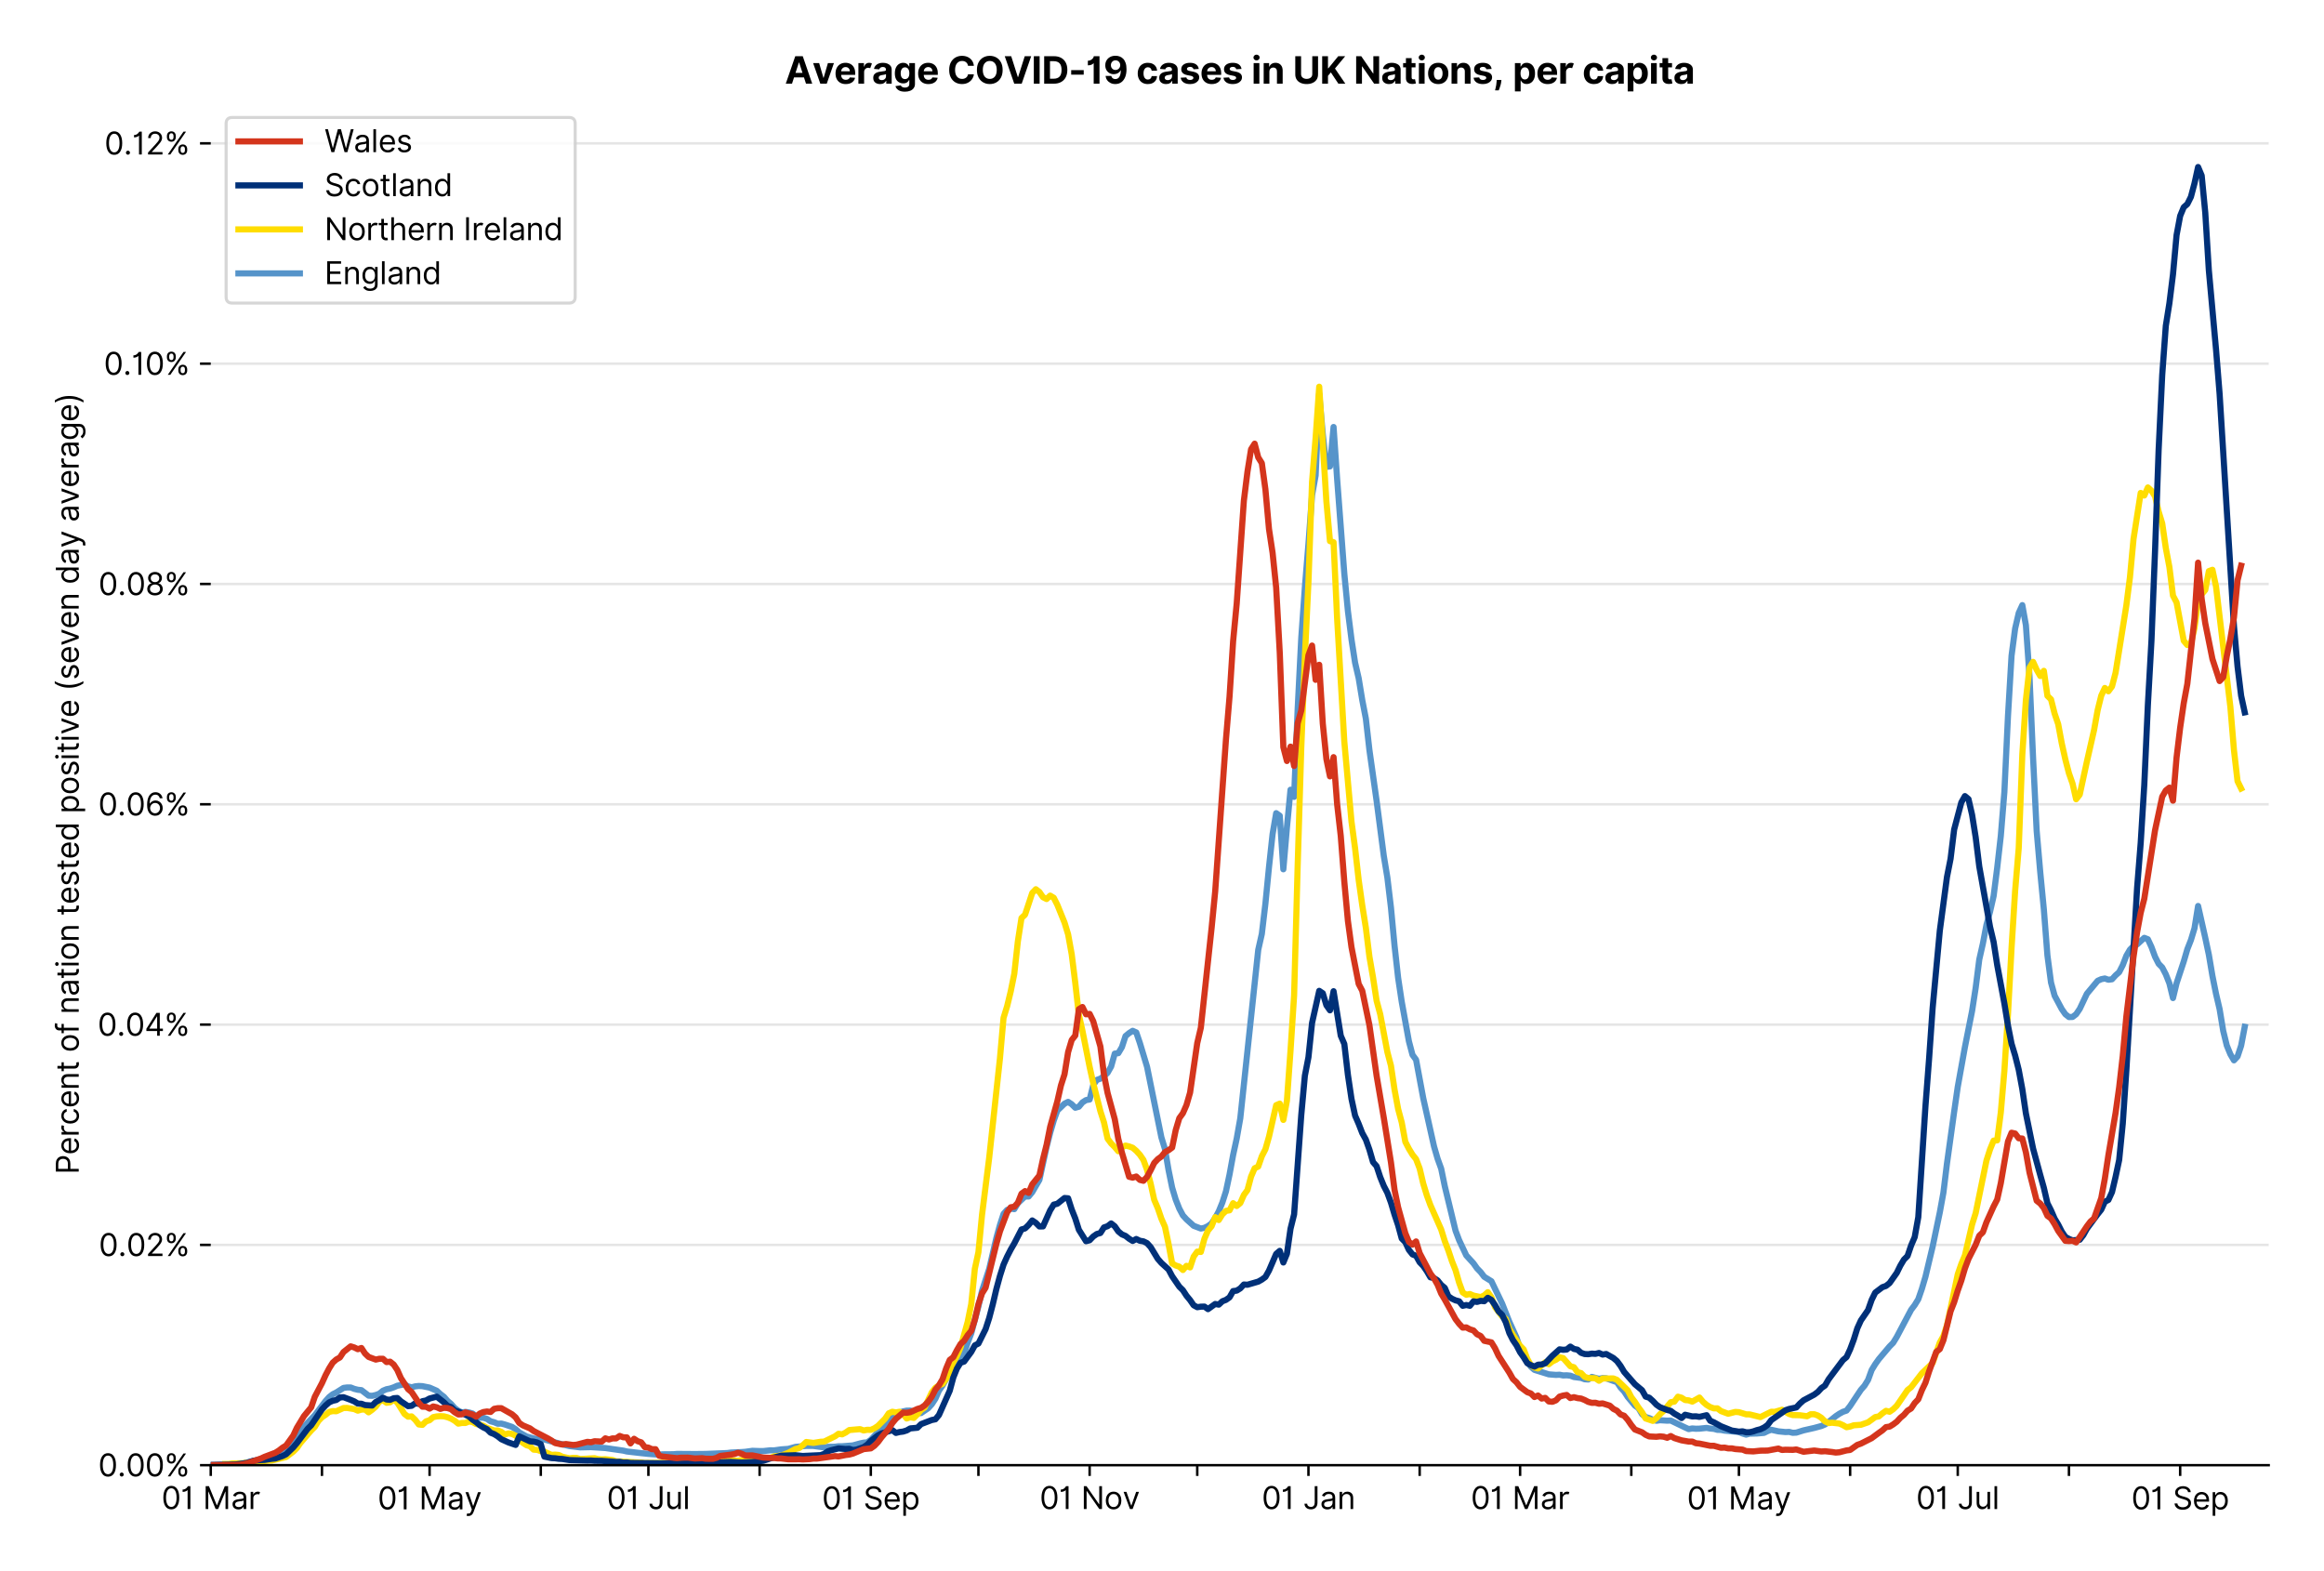 <?xml version="1.0" encoding="utf-8" standalone="no"?>
<!DOCTYPE svg PUBLIC "-//W3C//DTD SVG 1.1//EN"
  "http://www.w3.org/Graphics/SVG/1.1/DTD/svg11.dtd">
<svg version="1.1" viewBox="0 0 756.175 511.234" xmlns="http://www.w3.org/2000/svg" xmlns:xlink="http://www.w3.org/1999/xlink">
 <defs>
  <style type="text/css">*{stroke-linecap:butt;stroke-linejoin:round;}</style>
 </defs>
 <g id="figure_1">
  <g id="patch_1">
   <path d="M 0 511.234 
L 756.175 511.234 
L 756.175 0 
L 0 0 
z
" style="fill:#ffffff;"/>
  </g>
  <g id="axes_1">
   <g id="patch_2">
    <path d="M 68.575 476.745 
L 738.175 476.745 
L 738.175 33.225 
L 68.575 33.225 
z
" style="fill:#ffffff;"/>
   </g>
   <g id="matplotlib.axis_1">
    <g id="xtick_1">
     <g id="line2d_1">
      <defs>
       <path d="M 0 0 
L 0 3.5 
" id="ma5361f2a60" style="stroke:#000000;stroke-width:0.8;"/>
      </defs>
      <g>
       <use style="stroke:#000000;stroke-width:0.8;" x="68.575" xlink:href="#ma5361f2a60" y="476.745"/>
      </g>
     </g>
     <g id="text_1">
      <!-- 01 Mar -->
      <g transform="translate(52.538 491.018)scale(0.1 -0.1)">
       <defs>
        <path d="M 2000 -64 
Q 1230 -64 806 561 
Q 382 1186 382 2327 
Q 382 3459 809 4088 
Q 1236 4718 2000 4718 
Q 2764 4718 3191 4088 
Q 3618 3459 3618 2327 
Q 3618 1186 3194 561 
Q 2771 -64 2000 -64 
z
M 2000 436 
Q 2509 436 2791 927 
Q 3073 1418 3073 2327 
Q 3073 3234 2789 3730 
Q 2505 4227 2000 4227 
Q 1496 4227 1211 3730 
Q 927 3234 927 2327 
Q 927 1418 1210 927 
Q 1493 436 2000 436 
z
" id="Inter-Regular-30" transform="scale(0.016)"/>
        <path d="M 1973 4655 
L 1973 0 
L 1409 0 
L 1409 3836 
L 1373 3836 
Q 1341 3773 1209 3692 
Q 1077 3611 868 3551 
Q 659 3491 391 3491 
L 391 3964 
Q 661 3964 859 4061 
Q 1057 4159 1190 4291 
Q 1323 4423 1392 4529 
Q 1461 4636 1473 4655 
L 1973 4655 
z
" id="Inter-Regular-31" transform="scale(0.016)"/>
        <path id="Inter-Regular-20" transform="scale(0.016)"/>
        <path d="M 564 4655 
L 1236 4655 
L 2818 791 
L 2873 791 
L 4455 4655 
L 5127 4655 
L 5127 0 
L 4600 0 
L 4600 3536 
L 4555 3536 
L 3100 0 
L 2591 0 
L 1136 3536 
L 1091 3536 
L 1091 0 
L 564 0 
L 564 4655 
z
" id="Inter-Regular-4d" transform="scale(0.016)"/>
        <path d="M 1518 -82 
Q 1186 -82 916 44 
Q 646 170 486 410 
Q 327 650 327 991 
Q 327 1291 445 1478 
Q 564 1666 761 1773 
Q 959 1880 1199 1933 
Q 1439 1986 1682 2018 
Q 2000 2059 2199 2080 
Q 2398 2102 2490 2154 
Q 2582 2207 2582 2336 
L 2582 2355 
Q 2582 2691 2399 2877 
Q 2216 3064 1846 3064 
Q 1461 3064 1243 2895 
Q 1025 2727 936 2536 
L 427 2718 
Q 564 3036 792 3214 
Q 1021 3393 1292 3464 
Q 1564 3536 1827 3536 
Q 1996 3536 2215 3496 
Q 2434 3457 2640 3334 
Q 2846 3211 2982 2963 
Q 3118 2716 3118 2300 
L 3118 0 
L 2582 0 
L 2582 473 
L 2555 473 
Q 2500 359 2373 229 
Q 2246 100 2034 9 
Q 1823 -82 1518 -82 
z
M 1600 400 
Q 1918 400 2137 525 
Q 2357 650 2469 847 
Q 2582 1045 2582 1264 
L 2582 1755 
Q 2548 1714 2433 1681 
Q 2318 1648 2169 1624 
Q 2021 1600 1881 1583 
Q 1741 1566 1655 1555 
Q 1446 1527 1265 1467 
Q 1084 1407 974 1287 
Q 864 1168 864 964 
Q 864 684 1072 542 
Q 1280 400 1600 400 
z
" id="Inter-Regular-61" transform="scale(0.016)"/>
        <path d="M 491 0 
L 491 3491 
L 1009 3491 
L 1009 2964 
L 1046 2964 
Q 1139 3223 1389 3384 
Q 1639 3545 1955 3545 
Q 2100 3545 2209 3511 
Q 2318 3477 2400 3418 
L 2218 2964 
Q 2161 2993 2085 3010 
Q 2009 3027 1909 3027 
Q 1527 3027 1277 2794 
Q 1027 2561 1027 2209 
L 1027 0 
L 491 0 
z
" id="Inter-Regular-72" transform="scale(0.016)"/>
       </defs>
       <use xlink:href="#Inter-Regular-30"/>
       <use x="62.5" xlink:href="#Inter-Regular-31"/>
       <use x="106.676" xlink:href="#Inter-Regular-20"/>
       <use x="134.801" xlink:href="#Inter-Regular-4d"/>
       <use x="225.994" xlink:href="#Inter-Regular-61"/>
       <use x="282.386" xlink:href="#Inter-Regular-72"/>
      </g>
     </g>
    </g>
    <g id="xtick_2">
     <g id="line2d_2">
      <g>
       <use style="stroke:#000000;stroke-width:0.8;" x="104.758" xlink:href="#ma5361f2a60" y="476.745"/>
      </g>
     </g>
    </g>
    <g id="xtick_3">
     <g id="line2d_3">
      <g>
       <use style="stroke:#000000;stroke-width:0.8;" x="139.775" xlink:href="#ma5361f2a60" y="476.745"/>
      </g>
     </g>
     <g id="text_2">
      <!-- 01 May -->
      <g transform="translate(122.872 491.117)scale(0.1 -0.1)">
       <defs>
        <path d="M 818 -1355 
Q 682 -1355 575 -1333 
Q 468 -1311 427 -1291 
L 564 -818 
Q 857 -893 1053 -814 
Q 1250 -736 1391 -345 
L 1509 -18 
L 218 3491 
L 800 3491 
L 1764 709 
L 1800 709 
L 2764 3491 
L 3346 3491 
L 1846 -564 
Q 1550 -1355 818 -1355 
z
" id="Inter-Regular-79" transform="scale(0.016)"/>
       </defs>
       <use xlink:href="#Inter-Regular-30"/>
       <use x="62.5" xlink:href="#Inter-Regular-31"/>
       <use x="106.676" xlink:href="#Inter-Regular-20"/>
       <use x="134.801" xlink:href="#Inter-Regular-4d"/>
       <use x="225.994" xlink:href="#Inter-Regular-61"/>
       <use x="282.386" xlink:href="#Inter-Regular-79"/>
      </g>
     </g>
    </g>
    <g id="xtick_4">
     <g id="line2d_4">
      <g>
       <use style="stroke:#000000;stroke-width:0.8;" x="175.958" xlink:href="#ma5361f2a60" y="476.745"/>
      </g>
     </g>
    </g>
    <g id="xtick_5">
     <g id="line2d_5">
      <g>
       <use style="stroke:#000000;stroke-width:0.8;" x="210.974" xlink:href="#ma5361f2a60" y="476.745"/>
      </g>
     </g>
     <g id="text_3">
      <!-- 01 Jul -->
      <g transform="translate(197.431 491.018)scale(0.1 -0.1)">
       <defs>
        <path d="M 2346 4655 
L 2909 4655 
L 2909 1327 
Q 2909 657 2549 296 
Q 2189 -64 1582 -64 
Q 1200 -64 902 76 
Q 605 216 434 475 
Q 264 734 264 1091 
L 818 1091 
Q 818 795 1034 615 
Q 1250 436 1582 436 
Q 1948 436 2147 664 
Q 2346 893 2346 1327 
L 2346 4655 
z
" id="Inter-Regular-4a" transform="scale(0.016)"/>
        <path d="M 2691 1427 
L 2691 3491 
L 3227 3491 
L 3227 0 
L 2691 0 
L 2691 591 
L 2655 591 
Q 2532 325 2273 140 
Q 2014 -45 1618 -45 
Q 1127 -45 809 280 
Q 491 605 491 1273 
L 491 3491 
L 1027 3491 
L 1027 1309 
Q 1027 927 1242 700 
Q 1457 473 1791 473 
Q 1991 473 2199 575 
Q 2407 677 2549 888 
Q 2691 1100 2691 1427 
z
" id="Inter-Regular-75" transform="scale(0.016)"/>
        <path d="M 1027 4655 
L 1027 0 
L 491 0 
L 491 4655 
L 1027 4655 
z
" id="Inter-Regular-6c" transform="scale(0.016)"/>
       </defs>
       <use xlink:href="#Inter-Regular-30"/>
       <use x="62.5" xlink:href="#Inter-Regular-31"/>
       <use x="106.676" xlink:href="#Inter-Regular-20"/>
       <use x="134.801" xlink:href="#Inter-Regular-4a"/>
       <use x="189.063" xlink:href="#Inter-Regular-75"/>
       <use x="247.159" xlink:href="#Inter-Regular-6c"/>
      </g>
     </g>
    </g>
    <g id="xtick_6">
     <g id="line2d_6">
      <g>
       <use style="stroke:#000000;stroke-width:0.8;" x="247.158" xlink:href="#ma5361f2a60" y="476.745"/>
      </g>
     </g>
    </g>
    <g id="xtick_7">
     <g id="line2d_7">
      <g>
       <use style="stroke:#000000;stroke-width:0.8;" x="283.341" xlink:href="#ma5361f2a60" y="476.745"/>
      </g>
     </g>
     <g id="text_4">
      <!-- 01 Sep -->
      <g transform="translate(267.454 491.117)scale(0.1 -0.1)">
       <defs>
        <path d="M 3109 3491 
Q 3068 3836 2777 4027 
Q 2486 4218 2064 4218 
Q 1600 4218 1318 3999 
Q 1036 3780 1036 3445 
Q 1036 3195 1189 3042 
Q 1343 2889 1553 2803 
Q 1764 2718 1936 2673 
L 2409 2545 
Q 2591 2498 2815 2414 
Q 3039 2330 3244 2185 
Q 3450 2041 3584 1816 
Q 3718 1591 3718 1264 
Q 3718 886 3521 581 
Q 3325 277 2949 97 
Q 2573 -82 2036 -82 
Q 1286 -82 845 272 
Q 405 627 364 1200 
L 946 1200 
Q 968 936 1124 764 
Q 1280 593 1519 510 
Q 1759 427 2036 427 
Q 2359 427 2616 533 
Q 2873 639 3023 828 
Q 3173 1018 3173 1273 
Q 3173 1505 3043 1650 
Q 2914 1795 2702 1886 
Q 2491 1977 2246 2045 
L 1673 2209 
Q 1127 2366 809 2657 
Q 491 2948 491 3418 
Q 491 3809 703 4101 
Q 916 4393 1276 4555 
Q 1636 4718 2082 4718 
Q 2532 4718 2882 4558 
Q 3232 4398 3437 4120 
Q 3643 3843 3655 3491 
L 3109 3491 
z
" id="Inter-Regular-53" transform="scale(0.016)"/>
        <path d="M 1955 -73 
Q 1450 -73 1085 151 
Q 721 375 524 778 
Q 327 1182 327 1718 
Q 327 2255 524 2665 
Q 721 3075 1074 3305 
Q 1427 3536 1900 3536 
Q 2173 3536 2439 3445 
Q 2705 3355 2923 3151 
Q 3141 2948 3270 2614 
Q 3400 2280 3400 1791 
L 3400 1564 
L 866 1564 
Q 884 1005 1183 707 
Q 1482 409 1955 409 
Q 2271 409 2498 545 
Q 2725 682 2827 955 
L 3346 809 
Q 3223 414 2854 170 
Q 2486 -73 1955 -73 
z
M 866 2027 
L 2855 2027 
Q 2855 2470 2595 2762 
Q 2336 3055 1900 3055 
Q 1593 3055 1368 2911 
Q 1143 2768 1013 2533 
Q 884 2298 866 2027 
z
" id="Inter-Regular-65" transform="scale(0.016)"/>
        <path d="M 491 -1309 
L 491 3491 
L 1009 3491 
L 1009 2936 
L 1073 2936 
Q 1132 3027 1237 3169 
Q 1343 3311 1542 3423 
Q 1741 3536 2082 3536 
Q 2523 3536 2859 3315 
Q 3196 3095 3384 2690 
Q 3573 2286 3573 1736 
Q 3573 1182 3384 776 
Q 3196 370 2861 148 
Q 2527 -73 2091 -73 
Q 1755 -73 1552 39 
Q 1350 152 1241 296 
Q 1132 441 1073 536 
L 1027 536 
L 1027 -1309 
L 491 -1309 
z
M 1018 1745 
Q 1018 1152 1276 780 
Q 1534 409 2018 409 
Q 2355 409 2581 587 
Q 2807 766 2921 1069 
Q 3036 1373 3036 1745 
Q 3036 2114 2923 2410 
Q 2811 2707 2585 2881 
Q 2359 3055 2018 3055 
Q 1527 3055 1272 2693 
Q 1018 2332 1018 1745 
z
" id="Inter-Regular-70" transform="scale(0.016)"/>
       </defs>
       <use xlink:href="#Inter-Regular-30"/>
       <use x="62.5" xlink:href="#Inter-Regular-31"/>
       <use x="106.676" xlink:href="#Inter-Regular-20"/>
       <use x="134.801" xlink:href="#Inter-Regular-53"/>
       <use x="198.58" xlink:href="#Inter-Regular-65"/>
       <use x="256.818" xlink:href="#Inter-Regular-70"/>
      </g>
     </g>
    </g>
    <g id="xtick_8">
     <g id="line2d_8">
      <g>
       <use style="stroke:#000000;stroke-width:0.8;" x="318.357" xlink:href="#ma5361f2a60" y="476.745"/>
      </g>
     </g>
    </g>
    <g id="xtick_9">
     <g id="line2d_9">
      <g>
       <use style="stroke:#000000;stroke-width:0.8;" x="354.541" xlink:href="#ma5361f2a60" y="476.745"/>
      </g>
     </g>
     <g id="text_5">
      <!-- 01 Nov -->
      <g transform="translate(338.27 491.018)scale(0.1 -0.1)">
       <defs>
        <path d="M 4255 4655 
L 4255 0 
L 3709 0 
L 1173 3655 
L 1127 3655 
L 1127 0 
L 564 0 
L 564 4655 
L 1109 4655 
L 3655 991 
L 3700 991 
L 3700 4655 
L 4255 4655 
z
" id="Inter-Regular-4e" transform="scale(0.016)"/>
        <path d="M 1909 -73 
Q 1436 -73 1080 152 
Q 725 377 526 781 
Q 327 1186 327 1727 
Q 327 2273 526 2679 
Q 725 3086 1080 3311 
Q 1436 3536 1909 3536 
Q 2382 3536 2737 3311 
Q 3093 3086 3292 2679 
Q 3491 2273 3491 1727 
Q 3491 1186 3292 781 
Q 3093 377 2737 152 
Q 2382 -73 1909 -73 
z
M 1909 409 
Q 2268 409 2500 593 
Q 2732 777 2843 1077 
Q 2955 1377 2955 1727 
Q 2955 2077 2843 2379 
Q 2732 2682 2500 2868 
Q 2268 3055 1909 3055 
Q 1550 3055 1318 2868 
Q 1086 2682 975 2379 
Q 864 2077 864 1727 
Q 864 1377 975 1077 
Q 1086 777 1318 593 
Q 1550 409 1909 409 
z
" id="Inter-Regular-6f" transform="scale(0.016)"/>
        <path d="M 3346 3491 
L 2055 0 
L 1509 0 
L 218 3491 
L 800 3491 
L 1764 709 
L 1800 709 
L 2764 3491 
L 3346 3491 
z
" id="Inter-Regular-76" transform="scale(0.016)"/>
       </defs>
       <use xlink:href="#Inter-Regular-30"/>
       <use x="62.5" xlink:href="#Inter-Regular-31"/>
       <use x="106.676" xlink:href="#Inter-Regular-20"/>
       <use x="134.801" xlink:href="#Inter-Regular-4e"/>
       <use x="210.085" xlink:href="#Inter-Regular-6f"/>
       <use x="269.744" xlink:href="#Inter-Regular-76"/>
      </g>
     </g>
    </g>
    <g id="xtick_10">
     <g id="line2d_10">
      <g>
       <use style="stroke:#000000;stroke-width:0.8;" x="389.557" xlink:href="#ma5361f2a60" y="476.745"/>
      </g>
     </g>
    </g>
    <g id="xtick_11">
     <g id="line2d_11">
      <g>
       <use style="stroke:#000000;stroke-width:0.8;" x="425.74" xlink:href="#ma5361f2a60" y="476.745"/>
      </g>
     </g>
     <g id="text_6">
      <!-- 01 Jan -->
      <g transform="translate(410.541 491.018)scale(0.1 -0.1)">
       <defs>
        <path d="M 1027 2100 
L 1027 0 
L 491 0 
L 491 3491 
L 1009 3491 
L 1009 2945 
L 1055 2945 
Q 1177 3211 1427 3373 
Q 1677 3536 2073 3536 
Q 2602 3536 2928 3211 
Q 3255 2886 3255 2218 
L 3255 0 
L 2718 0 
L 2718 2182 
Q 2718 2593 2504 2824 
Q 2291 3055 1918 3055 
Q 1534 3055 1280 2806 
Q 1027 2557 1027 2100 
z
" id="Inter-Regular-6e" transform="scale(0.016)"/>
       </defs>
       <use xlink:href="#Inter-Regular-30"/>
       <use x="62.5" xlink:href="#Inter-Regular-31"/>
       <use x="106.676" xlink:href="#Inter-Regular-20"/>
       <use x="134.801" xlink:href="#Inter-Regular-4a"/>
       <use x="189.063" xlink:href="#Inter-Regular-61"/>
       <use x="245.455" xlink:href="#Inter-Regular-6e"/>
      </g>
     </g>
    </g>
    <g id="xtick_12">
     <g id="line2d_12">
      <g>
       <use style="stroke:#000000;stroke-width:0.8;" x="461.924" xlink:href="#ma5361f2a60" y="476.745"/>
      </g>
     </g>
    </g>
    <g id="xtick_13">
     <g id="line2d_13">
      <g>
       <use style="stroke:#000000;stroke-width:0.8;" x="494.606" xlink:href="#ma5361f2a60" y="476.745"/>
      </g>
     </g>
     <g id="text_7">
      <!-- 01 Mar -->
      <g transform="translate(478.569 491.018)scale(0.1 -0.1)">
       <use xlink:href="#Inter-Regular-30"/>
       <use x="62.5" xlink:href="#Inter-Regular-31"/>
       <use x="106.676" xlink:href="#Inter-Regular-20"/>
       <use x="134.801" xlink:href="#Inter-Regular-4d"/>
       <use x="225.994" xlink:href="#Inter-Regular-61"/>
       <use x="282.386" xlink:href="#Inter-Regular-72"/>
      </g>
     </g>
    </g>
    <g id="xtick_14">
     <g id="line2d_14">
      <g>
       <use style="stroke:#000000;stroke-width:0.8;" x="530.789" xlink:href="#ma5361f2a60" y="476.745"/>
      </g>
     </g>
    </g>
    <g id="xtick_15">
     <g id="line2d_15">
      <g>
       <use style="stroke:#000000;stroke-width:0.8;" x="565.805" xlink:href="#ma5361f2a60" y="476.745"/>
      </g>
     </g>
     <g id="text_8">
      <!-- 01 May -->
      <g transform="translate(548.902 491.117)scale(0.1 -0.1)">
       <use xlink:href="#Inter-Regular-30"/>
       <use x="62.5" xlink:href="#Inter-Regular-31"/>
       <use x="106.676" xlink:href="#Inter-Regular-20"/>
       <use x="134.801" xlink:href="#Inter-Regular-4d"/>
       <use x="225.994" xlink:href="#Inter-Regular-61"/>
       <use x="282.386" xlink:href="#Inter-Regular-79"/>
      </g>
     </g>
    </g>
    <g id="xtick_16">
     <g id="line2d_16">
      <g>
       <use style="stroke:#000000;stroke-width:0.8;" x="601.989" xlink:href="#ma5361f2a60" y="476.745"/>
      </g>
     </g>
    </g>
    <g id="xtick_17">
     <g id="line2d_17">
      <g>
       <use style="stroke:#000000;stroke-width:0.8;" x="637.005" xlink:href="#ma5361f2a60" y="476.745"/>
      </g>
     </g>
     <g id="text_9">
      <!-- 01 Jul -->
      <g transform="translate(623.461 491.018)scale(0.1 -0.1)">
       <use xlink:href="#Inter-Regular-30"/>
       <use x="62.5" xlink:href="#Inter-Regular-31"/>
       <use x="106.676" xlink:href="#Inter-Regular-20"/>
       <use x="134.801" xlink:href="#Inter-Regular-4a"/>
       <use x="189.063" xlink:href="#Inter-Regular-75"/>
       <use x="247.159" xlink:href="#Inter-Regular-6c"/>
      </g>
     </g>
    </g>
    <g id="xtick_18">
     <g id="line2d_18">
      <g>
       <use style="stroke:#000000;stroke-width:0.8;" x="673.188" xlink:href="#ma5361f2a60" y="476.745"/>
      </g>
     </g>
    </g>
    <g id="xtick_19">
     <g id="line2d_19">
      <g>
       <use style="stroke:#000000;stroke-width:0.8;" x="709.372" xlink:href="#ma5361f2a60" y="476.745"/>
      </g>
     </g>
     <g id="text_10">
      <!-- 01 Sep -->
      <g transform="translate(693.484 491.117)scale(0.1 -0.1)">
       <use xlink:href="#Inter-Regular-30"/>
       <use x="62.5" xlink:href="#Inter-Regular-31"/>
       <use x="106.676" xlink:href="#Inter-Regular-20"/>
       <use x="134.801" xlink:href="#Inter-Regular-53"/>
       <use x="198.58" xlink:href="#Inter-Regular-65"/>
       <use x="256.818" xlink:href="#Inter-Regular-70"/>
      </g>
     </g>
    </g>
   </g>
   <g id="matplotlib.axis_2">
    <g id="ytick_1">
     <g id="line2d_20">
      <path clip-path="url(#p529848324d)" d="M 68.575 476.745 
L 738.175 476.745 
" style="fill:none;stroke:#e5e5e5;stroke-linecap:square;stroke-width:0.8;"/>
     </g>
     <g id="line2d_21">
      <defs>
       <path d="M 0 0 
L -3.5 0 
" id="m7c2aac270e" style="stroke:#000000;stroke-width:0.8;"/>
      </defs>
      <g>
       <use style="stroke:#000000;stroke-width:0.8;" x="68.575" xlink:href="#m7c2aac270e" y="476.745"/>
      </g>
     </g>
     <g id="text_11">
      <!-- 0.00% -->
      <g transform="translate(31.944 480.382)scale(0.1 -0.1)">
       <defs>
        <path d="M 882 -36 
Q 714 -36 593 84 
Q 473 205 473 373 
Q 473 541 593 661 
Q 714 782 882 782 
Q 1050 782 1170 661 
Q 1291 541 1291 373 
Q 1291 205 1170 84 
Q 1050 -36 882 -36 
z
" id="Inter-Regular-2e" transform="scale(0.016)"/>
        <path d="M 2855 873 
L 2855 1118 
Q 2855 1373 2960 1585 
Q 3066 1798 3269 1926 
Q 3473 2055 3764 2055 
Q 4059 2055 4259 1926 
Q 4459 1798 4561 1585 
Q 4664 1373 4664 1118 
L 4664 873 
Q 4664 618 4560 405 
Q 4457 193 4256 64 
Q 4055 -64 3764 -64 
Q 3468 -64 3266 64 
Q 3064 193 2959 405 
Q 2855 618 2855 873 
z
M 536 3536 
L 536 3782 
Q 536 4036 642 4248 
Q 748 4461 951 4589 
Q 1155 4718 1446 4718 
Q 1741 4718 1941 4589 
Q 2141 4461 2243 4248 
Q 2346 4036 2346 3782 
L 2346 3536 
Q 2346 3282 2242 3069 
Q 2139 2857 1937 2728 
Q 1736 2600 1446 2600 
Q 1150 2600 948 2728 
Q 746 2857 641 3069 
Q 536 3282 536 3536 
z
M 709 0 
L 3909 4655 
L 4427 4655 
L 1227 0 
L 709 0 
z
M 3318 1118 
L 3318 873 
Q 3318 661 3418 494 
Q 3518 327 3764 327 
Q 4002 327 4101 494 
Q 4200 661 4200 873 
L 4200 1118 
Q 4200 1330 4104 1497 
Q 4009 1664 3764 1664 
Q 3525 1664 3421 1497 
Q 3318 1330 3318 1118 
z
M 1000 3782 
L 1000 3536 
Q 1000 3325 1100 3158 
Q 1200 2991 1446 2991 
Q 1684 2991 1783 3158 
Q 1882 3325 1882 3536 
L 1882 3782 
Q 1882 3993 1786 4160 
Q 1691 4327 1446 4327 
Q 1207 4327 1103 4160 
Q 1000 3993 1000 3782 
z
" id="Inter-Regular-25" transform="scale(0.016)"/>
       </defs>
       <use xlink:href="#Inter-Regular-30"/>
       <use x="62.5" xlink:href="#Inter-Regular-2e"/>
       <use x="90.057" xlink:href="#Inter-Regular-30"/>
       <use x="152.557" xlink:href="#Inter-Regular-30"/>
       <use x="215.057" xlink:href="#Inter-Regular-25"/>
      </g>
     </g>
    </g>
    <g id="ytick_2">
     <g id="line2d_22">
      <path clip-path="url(#p529848324d)" d="M 68.575 405.061 
L 738.175 405.061 
" style="fill:none;stroke:#e5e5e5;stroke-linecap:square;stroke-width:0.8;"/>
     </g>
     <g id="line2d_23">
      <g>
       <use style="stroke:#000000;stroke-width:0.8;" x="68.575" xlink:href="#m7c2aac270e" y="405.061"/>
      </g>
     </g>
     <g id="text_12">
      <!-- 0.02% -->
      <g transform="translate(32.142 408.698)scale(0.1 -0.1)">
       <defs>
        <path d="M 482 0 
L 482 409 
L 2018 2091 
Q 2289 2386 2464 2605 
Q 2639 2825 2724 3019 
Q 2809 3214 2809 3427 
Q 2809 3795 2553 4011 
Q 2298 4227 1918 4227 
Q 1514 4227 1275 3985 
Q 1036 3743 1036 3345 
L 500 3345 
Q 500 3755 688 4064 
Q 877 4373 1203 4545 
Q 1530 4718 1936 4718 
Q 2346 4718 2661 4545 
Q 2977 4373 3156 4079 
Q 3336 3786 3336 3427 
Q 3336 3170 3244 2926 
Q 3152 2682 2926 2383 
Q 2700 2084 2300 1655 
L 1255 536 
L 1255 500 
L 3418 500 
L 3418 0 
L 482 0 
z
" id="Inter-Regular-32" transform="scale(0.016)"/>
       </defs>
       <use xlink:href="#Inter-Regular-30"/>
       <use x="62.5" xlink:href="#Inter-Regular-2e"/>
       <use x="90.057" xlink:href="#Inter-Regular-30"/>
       <use x="152.557" xlink:href="#Inter-Regular-32"/>
       <use x="213.068" xlink:href="#Inter-Regular-25"/>
      </g>
     </g>
    </g>
    <g id="ytick_3">
     <g id="line2d_24">
      <path clip-path="url(#p529848324d)" d="M 68.575 333.378 
L 738.175 333.378 
" style="fill:none;stroke:#e5e5e5;stroke-linecap:square;stroke-width:0.8;"/>
     </g>
     <g id="line2d_25">
      <g>
       <use style="stroke:#000000;stroke-width:0.8;" x="68.575" xlink:href="#m7c2aac270e" y="333.378"/>
      </g>
     </g>
     <g id="text_13">
      <!-- 0.04% -->
      <g transform="translate(31.773 337.015)scale(0.1 -0.1)">
       <defs>
        <path d="M 373 955 
L 373 1418 
L 2418 4655 
L 3100 4655 
L 3100 1455 
L 3736 1455 
L 3736 955 
L 3100 955 
L 3100 0 
L 2564 0 
L 2564 955 
L 373 955 
z
M 2564 1455 
L 2564 3936 
L 2527 3936 
L 982 1491 
L 982 1455 
L 2564 1455 
z
" id="Inter-Regular-34" transform="scale(0.016)"/>
       </defs>
       <use xlink:href="#Inter-Regular-30"/>
       <use x="62.5" xlink:href="#Inter-Regular-2e"/>
       <use x="90.057" xlink:href="#Inter-Regular-30"/>
       <use x="152.557" xlink:href="#Inter-Regular-34"/>
       <use x="216.761" xlink:href="#Inter-Regular-25"/>
      </g>
     </g>
    </g>
    <g id="ytick_4">
     <g id="line2d_26">
      <path clip-path="url(#p529848324d)" d="M 68.575 261.694 
L 738.175 261.694 
" style="fill:none;stroke:#e5e5e5;stroke-linecap:square;stroke-width:0.8;"/>
     </g>
     <g id="line2d_27">
      <g>
       <use style="stroke:#000000;stroke-width:0.8;" x="68.575" xlink:href="#m7c2aac270e" y="261.694"/>
      </g>
     </g>
     <g id="text_14">
      <!-- 0.06% -->
      <g transform="translate(31.958 265.331)scale(0.1 -0.1)">
       <defs>
        <path d="M 2027 -64 
Q 1741 -59 1454 45 
Q 1168 150 932 399 
Q 696 648 552 1074 
Q 409 1500 409 2145 
Q 409 3386 861 4056 
Q 1314 4727 2100 4727 
Q 2686 4727 3073 4384 
Q 3461 4041 3546 3491 
L 2991 3491 
Q 2914 3811 2691 4019 
Q 2468 4227 2100 4227 
Q 1559 4227 1249 3755 
Q 939 3284 936 2427 
L 973 2427 
Q 1164 2716 1461 2880 
Q 1759 3045 2118 3045 
Q 2518 3045 2850 2846 
Q 3182 2648 3382 2299 
Q 3582 1950 3582 1500 
Q 3582 1068 3389 710 
Q 3196 352 2847 142 
Q 2498 -68 2027 -64 
z
M 2027 436 
Q 2314 436 2542 579 
Q 2771 723 2903 964 
Q 3036 1205 3036 1500 
Q 3036 1789 2908 2026 
Q 2780 2264 2556 2404 
Q 2332 2545 2046 2545 
Q 1757 2545 1525 2397 
Q 1293 2250 1157 2010 
Q 1021 1770 1018 1491 
Q 1018 1214 1149 973 
Q 1280 732 1508 584 
Q 1736 436 2027 436 
z
" id="Inter-Regular-36" transform="scale(0.016)"/>
       </defs>
       <use xlink:href="#Inter-Regular-30"/>
       <use x="62.5" xlink:href="#Inter-Regular-2e"/>
       <use x="90.057" xlink:href="#Inter-Regular-30"/>
       <use x="152.557" xlink:href="#Inter-Regular-36"/>
       <use x="214.915" xlink:href="#Inter-Regular-25"/>
      </g>
     </g>
    </g>
    <g id="ytick_5">
     <g id="line2d_28">
      <path clip-path="url(#p529848324d)" d="M 68.575 190.011 
L 738.175 190.011 
" style="fill:none;stroke:#e5e5e5;stroke-linecap:square;stroke-width:0.8;"/>
     </g>
     <g id="line2d_29">
      <g>
       <use style="stroke:#000000;stroke-width:0.8;" x="68.575" xlink:href="#m7c2aac270e" y="190.011"/>
      </g>
     </g>
     <g id="text_15">
      <!-- 0.08% -->
      <g transform="translate(32.028 193.648)scale(0.1 -0.1)">
       <defs>
        <path d="M 1973 -64 
Q 1505 -64 1147 103 
Q 789 270 589 564 
Q 389 859 391 1236 
Q 389 1532 507 1783 
Q 625 2034 830 2203 
Q 1036 2373 1291 2418 
L 1291 2445 
Q 957 2532 759 2821 
Q 561 3111 564 3482 
Q 561 3836 743 4115 
Q 925 4395 1244 4556 
Q 1564 4718 1973 4718 
Q 2377 4718 2695 4556 
Q 3014 4395 3197 4115 
Q 3380 3836 3382 3482 
Q 3380 3111 3181 2821 
Q 2982 2532 2655 2445 
L 2655 2418 
Q 2907 2373 3109 2203 
Q 3311 2034 3431 1783 
Q 3552 1532 3555 1236 
Q 3552 859 3351 564 
Q 3150 270 2794 103 
Q 2439 -64 1973 -64 
z
M 1973 436 
Q 2446 436 2722 662 
Q 2998 889 3000 1264 
Q 2998 1527 2864 1729 
Q 2730 1932 2499 2048 
Q 2268 2164 1973 2164 
Q 1675 2164 1442 2048 
Q 1209 1932 1076 1729 
Q 943 1527 946 1264 
Q 943 889 1218 662 
Q 1493 436 1973 436 
z
M 1973 2645 
Q 2348 2645 2591 2864 
Q 2834 3084 2836 3445 
Q 2834 3800 2596 4013 
Q 2359 4227 1973 4227 
Q 1582 4227 1344 4013 
Q 1107 3800 1109 3445 
Q 1107 3084 1349 2864 
Q 1591 2645 1973 2645 
z
" id="Inter-Regular-38" transform="scale(0.016)"/>
       </defs>
       <use xlink:href="#Inter-Regular-30"/>
       <use x="62.5" xlink:href="#Inter-Regular-2e"/>
       <use x="90.057" xlink:href="#Inter-Regular-30"/>
       <use x="152.557" xlink:href="#Inter-Regular-38"/>
       <use x="214.205" xlink:href="#Inter-Regular-25"/>
      </g>
     </g>
    </g>
    <g id="ytick_6">
     <g id="line2d_30">
      <path clip-path="url(#p529848324d)" d="M 68.575 118.327 
L 738.175 118.327 
" style="fill:none;stroke:#e5e5e5;stroke-linecap:square;stroke-width:0.8;"/>
     </g>
     <g id="line2d_31">
      <g>
       <use style="stroke:#000000;stroke-width:0.8;" x="68.575" xlink:href="#m7c2aac270e" y="118.327"/>
      </g>
     </g>
     <g id="text_16">
      <!-- 0.10% -->
      <g transform="translate(33.777 121.964)scale(0.1 -0.1)">
       <use xlink:href="#Inter-Regular-30"/>
       <use x="62.5" xlink:href="#Inter-Regular-2e"/>
       <use x="90.057" xlink:href="#Inter-Regular-31"/>
       <use x="134.233" xlink:href="#Inter-Regular-30"/>
       <use x="196.733" xlink:href="#Inter-Regular-25"/>
      </g>
     </g>
    </g>
    <g id="ytick_7">
     <g id="line2d_32">
      <path clip-path="url(#p529848324d)" d="M 68.575 46.644 
L 738.175 46.644 
" style="fill:none;stroke:#e5e5e5;stroke-linecap:square;stroke-width:0.8;"/>
     </g>
     <g id="line2d_33">
      <g>
       <use style="stroke:#000000;stroke-width:0.8;" x="68.575" xlink:href="#m7c2aac270e" y="46.644"/>
      </g>
     </g>
     <g id="text_17">
      <!-- 0.12% -->
      <g transform="translate(33.975 50.28)scale(0.1 -0.1)">
       <use xlink:href="#Inter-Regular-30"/>
       <use x="62.5" xlink:href="#Inter-Regular-2e"/>
       <use x="90.057" xlink:href="#Inter-Regular-31"/>
       <use x="134.233" xlink:href="#Inter-Regular-32"/>
       <use x="194.744" xlink:href="#Inter-Regular-25"/>
      </g>
     </g>
    </g>
    <g id="text_18">
     <!-- Percent of nation tested positive (seven day average) -->
     <g transform="translate(25.614 382.124)rotate(-90)scale(0.1 -0.1)">
      <defs>
       <path d="M 564 0 
L 564 4655 
L 2136 4655 
Q 2684 4655 3033 4458 
Q 3382 4261 3550 3927 
Q 3718 3593 3718 3182 
Q 3718 2770 3551 2434 
Q 3384 2098 3036 1899 
Q 2689 1700 2146 1700 
L 1127 1700 
L 1127 0 
L 564 0 
z
M 1127 2200 
L 2127 2200 
Q 2689 2200 2926 2482 
Q 3164 2764 3164 3182 
Q 3164 3602 2925 3878 
Q 2686 4155 2118 4155 
L 1127 4155 
L 1127 2200 
z
" id="Inter-Regular-50" transform="scale(0.016)"/>
       <path d="M 1909 -73 
Q 1418 -73 1063 159 
Q 709 391 518 798 
Q 327 1205 327 1727 
Q 327 2259 524 2667 
Q 721 3075 1074 3305 
Q 1427 3536 1900 3536 
Q 2268 3536 2563 3400 
Q 2859 3264 3047 3018 
Q 3236 2773 3282 2445 
L 2746 2445 
Q 2684 2684 2474 2869 
Q 2264 3055 1909 3055 
Q 1439 3055 1151 2697 
Q 864 2339 864 1745 
Q 864 1139 1148 774 
Q 1432 409 1909 409 
Q 2223 409 2447 570 
Q 2671 732 2746 1018 
L 3282 1018 
Q 3236 709 3058 462 
Q 2880 216 2588 71 
Q 2296 -73 1909 -73 
z
" id="Inter-Regular-63" transform="scale(0.016)"/>
       <path d="M 2009 3491 
L 2009 3036 
L 1264 3036 
L 1264 1000 
Q 1264 773 1331 660 
Q 1398 548 1503 510 
Q 1609 473 1727 473 
Q 1816 473 1873 483 
Q 1930 493 1964 500 
L 2073 18 
Q 2018 -2 1920 -23 
Q 1823 -45 1673 -45 
Q 1446 -45 1228 52 
Q 1011 150 869 350 
Q 727 550 727 855 
L 727 3036 
L 200 3036 
L 200 3491 
L 727 3491 
L 727 4327 
L 1264 4327 
L 1264 3491 
L 2009 3491 
z
" id="Inter-Regular-74" transform="scale(0.016)"/>
       <path d="M 2046 3491 
L 2046 3036 
L 1264 3036 
L 1264 0 
L 727 0 
L 727 3036 
L 164 3036 
L 164 3491 
L 727 3491 
L 727 3973 
Q 727 4273 868 4473 
Q 1009 4673 1234 4773 
Q 1459 4873 1709 4873 
Q 1907 4873 2032 4841 
Q 2157 4809 2218 4782 
L 2064 4318 
Q 2023 4332 1951 4352 
Q 1880 4373 1764 4373 
Q 1498 4373 1381 4239 
Q 1264 4105 1264 3845 
L 1264 3491 
L 2046 3491 
z
" id="Inter-Regular-66" transform="scale(0.016)"/>
       <path d="M 491 0 
L 491 3491 
L 1027 3491 
L 1027 0 
L 491 0 
z
M 764 4073 
Q 607 4073 494 4179 
Q 382 4286 382 4436 
Q 382 4586 494 4693 
Q 607 4800 764 4800 
Q 921 4800 1033 4693 
Q 1146 4586 1146 4436 
Q 1146 4286 1033 4179 
Q 921 4073 764 4073 
z
" id="Inter-Regular-69" transform="scale(0.016)"/>
       <path d="M 2964 2709 
L 2482 2573 
Q 2411 2755 2245 2914 
Q 2080 3073 1727 3073 
Q 1407 3073 1194 2926 
Q 982 2780 982 2555 
Q 982 2355 1127 2239 
Q 1273 2123 1582 2045 
L 2100 1918 
Q 3027 1691 3027 973 
Q 3027 673 2855 436 
Q 2684 200 2377 63 
Q 2071 -73 1664 -73 
Q 1130 -73 780 159 
Q 430 391 336 836 
L 846 964 
Q 989 400 1655 400 
Q 2030 400 2251 560 
Q 2473 720 2473 945 
Q 2473 1316 1955 1436 
L 1373 1573 
Q 893 1686 669 1926 
Q 446 2166 446 2527 
Q 446 2823 613 3050 
Q 780 3277 1069 3406 
Q 1359 3536 1727 3536 
Q 2246 3536 2542 3309 
Q 2839 3082 2964 2709 
z
" id="Inter-Regular-73" transform="scale(0.016)"/>
       <path d="M 1809 -73 
Q 1373 -73 1039 148 
Q 705 370 516 776 
Q 327 1182 327 1736 
Q 327 2286 516 2690 
Q 705 3095 1041 3315 
Q 1377 3536 1818 3536 
Q 2159 3536 2358 3423 
Q 2557 3311 2662 3169 
Q 2768 3027 2827 2936 
L 2873 2936 
L 2873 4655 
L 3409 4655 
L 3409 0 
L 2891 0 
L 2891 536 
L 2827 536 
Q 2768 441 2659 296 
Q 2550 152 2348 39 
Q 2146 -73 1809 -73 
z
M 1882 409 
Q 2366 409 2624 780 
Q 2882 1152 2882 1745 
Q 2882 2332 2627 2693 
Q 2373 3055 1882 3055 
Q 1541 3055 1315 2881 
Q 1089 2707 976 2410 
Q 864 2114 864 1745 
Q 864 1373 978 1069 
Q 1093 766 1319 587 
Q 1546 409 1882 409 
z
" id="Inter-Regular-64" transform="scale(0.016)"/>
       <path d="M 682 1964 
Q 682 2823 906 3544 
Q 1130 4266 1546 4873 
L 2018 4873 
Q 1800 4573 1623 4095 
Q 1446 3618 1341 3061 
Q 1236 2505 1236 1964 
Q 1236 1423 1341 866 
Q 1446 309 1623 -168 
Q 1800 -645 2018 -945 
L 1546 -945 
Q 1130 -339 906 383 
Q 682 1105 682 1964 
z
" id="Inter-Regular-28" transform="scale(0.016)"/>
       <path d="M 1900 -1382 
Q 1316 -1382 976 -1169 
Q 636 -957 473 -682 
L 900 -382 
Q 973 -477 1084 -601 
Q 1196 -725 1390 -817 
Q 1584 -909 1900 -909 
Q 2323 -909 2598 -704 
Q 2873 -500 2873 -64 
L 2873 645 
L 2827 645 
Q 2768 550 2660 410 
Q 2552 270 2351 162 
Q 2150 55 1809 55 
Q 1386 55 1051 255 
Q 716 455 521 836 
Q 327 1218 327 1764 
Q 327 2300 516 2699 
Q 705 3098 1041 3317 
Q 1377 3536 1818 3536 
Q 2159 3536 2360 3423 
Q 2561 3311 2669 3169 
Q 2777 3027 2836 2936 
L 2891 2936 
L 2891 3491 
L 3409 3491 
L 3409 -100 
Q 3409 -550 3205 -833 
Q 3002 -1116 2660 -1249 
Q 2318 -1382 1900 -1382 
z
M 1882 536 
Q 2366 536 2624 864 
Q 2882 1193 2882 1773 
Q 2882 2339 2627 2697 
Q 2373 3055 1882 3055 
Q 1541 3055 1315 2882 
Q 1089 2709 976 2418 
Q 864 2127 864 1773 
Q 864 1227 1120 881 
Q 1377 536 1882 536 
z
" id="Inter-Regular-67" transform="scale(0.016)"/>
       <path d="M 1638 1940 
Q 1638 1081 1414 359 
Q 1191 -362 775 -969 
L 302 -969 
Q 520 -669 697 -191 
Q 875 286 979 842 
Q 1084 1399 1084 1940 
Q 1084 2481 979 3038 
Q 875 3595 697 4072 
Q 520 4549 302 4849 
L 775 4849 
Q 1191 4243 1414 3521 
Q 1638 2799 1638 1940 
z
" id="Inter-Regular-29" transform="scale(0.016)"/>
      </defs>
      <use xlink:href="#Inter-Regular-50"/>
      <use x="63.494" xlink:href="#Inter-Regular-65"/>
      <use x="121.733" xlink:href="#Inter-Regular-72"/>
      <use x="160.085" xlink:href="#Inter-Regular-63"/>
      <use x="215.909" xlink:href="#Inter-Regular-65"/>
      <use x="274.148" xlink:href="#Inter-Regular-6e"/>
      <use x="332.671" xlink:href="#Inter-Regular-74"/>
      <use x="369.034" xlink:href="#Inter-Regular-20"/>
      <use x="397.159" xlink:href="#Inter-Regular-6f"/>
      <use x="456.818" xlink:href="#Inter-Regular-66"/>
      <use x="492.898" xlink:href="#Inter-Regular-20"/>
      <use x="521.023" xlink:href="#Inter-Regular-6e"/>
      <use x="579.546" xlink:href="#Inter-Regular-61"/>
      <use x="635.938" xlink:href="#Inter-Regular-74"/>
      <use x="672.301" xlink:href="#Inter-Regular-69"/>
      <use x="696.023" xlink:href="#Inter-Regular-6f"/>
      <use x="755.682" xlink:href="#Inter-Regular-6e"/>
      <use x="814.205" xlink:href="#Inter-Regular-20"/>
      <use x="842.33" xlink:href="#Inter-Regular-74"/>
      <use x="878.693" xlink:href="#Inter-Regular-65"/>
      <use x="936.932" xlink:href="#Inter-Regular-73"/>
      <use x="989.205" xlink:href="#Inter-Regular-74"/>
      <use x="1025.568" xlink:href="#Inter-Regular-65"/>
      <use x="1083.807" xlink:href="#Inter-Regular-64"/>
      <use x="1145.881" xlink:href="#Inter-Regular-20"/>
      <use x="1174.006" xlink:href="#Inter-Regular-70"/>
      <use x="1234.943" xlink:href="#Inter-Regular-6f"/>
      <use x="1294.602" xlink:href="#Inter-Regular-73"/>
      <use x="1346.875" xlink:href="#Inter-Regular-69"/>
      <use x="1370.597" xlink:href="#Inter-Regular-74"/>
      <use x="1406.96" xlink:href="#Inter-Regular-69"/>
      <use x="1430.682" xlink:href="#Inter-Regular-76"/>
      <use x="1486.364" xlink:href="#Inter-Regular-65"/>
      <use x="1544.603" xlink:href="#Inter-Regular-20"/>
      <use x="1572.728" xlink:href="#Inter-Regular-28"/>
      <use x="1608.949" xlink:href="#Inter-Regular-73"/>
      <use x="1661.222" xlink:href="#Inter-Regular-65"/>
      <use x="1719.46" xlink:href="#Inter-Regular-76"/>
      <use x="1775.142" xlink:href="#Inter-Regular-65"/>
      <use x="1833.381" xlink:href="#Inter-Regular-6e"/>
      <use x="1891.904" xlink:href="#Inter-Regular-20"/>
      <use x="1920.029" xlink:href="#Inter-Regular-64"/>
      <use x="1982.103" xlink:href="#Inter-Regular-61"/>
      <use x="2038.495" xlink:href="#Inter-Regular-79"/>
      <use x="2094.176" xlink:href="#Inter-Regular-20"/>
      <use x="2122.301" xlink:href="#Inter-Regular-61"/>
      <use x="2178.694" xlink:href="#Inter-Regular-76"/>
      <use x="2234.375" xlink:href="#Inter-Regular-65"/>
      <use x="2292.614" xlink:href="#Inter-Regular-72"/>
      <use x="2330.966" xlink:href="#Inter-Regular-61"/>
      <use x="2387.358" xlink:href="#Inter-Regular-67"/>
      <use x="2448.296" xlink:href="#Inter-Regular-65"/>
      <use x="2506.535" xlink:href="#Inter-Regular-29"/>
     </g>
    </g>
   </g>
   <g id="line2d_34">
    <path clip-path="url(#p529848324d)" d="M 32.392 476.732 
L 54.569 476.745 
L 69.742 476.663 
L 77.913 476.335 
L 79.08 476.176 
L 84.916 474.722 
L 87.25 473.93 
L 90.752 472.328 
L 93.086 470.94 
L 95.421 468.383 
L 96.588 467.16 
L 98.922 464.208 
L 102.424 460.503 
L 105.926 455.884 
L 107.093 454.585 
L 108.26 453.667 
L 109.427 453.087 
L 111.762 451.604 
L 112.929 451.453 
L 114.096 451.454 
L 115.263 451.911 
L 116.431 452.205 
L 117.598 452.328 
L 119.932 454.113 
L 121.099 454.171 
L 122.267 453.911 
L 123.434 453.471 
L 124.601 452.515 
L 125.768 452.031 
L 126.935 451.807 
L 128.103 451.412 
L 129.27 450.89 
L 131.604 450.436 
L 132.771 451.107 
L 133.939 451.413 
L 135.106 451.09 
L 136.273 450.97 
L 137.44 451.03 
L 139.775 451.501 
L 142.109 452.526 
L 143.276 453.603 
L 144.443 454.485 
L 145.611 455.821 
L 146.778 456.823 
L 147.945 458.155 
L 149.112 459.019 
L 150.28 459.592 
L 151.447 459.395 
L 152.614 459.594 
L 153.781 459.934 
L 154.948 460.839 
L 156.116 461.285 
L 157.283 461.31 
L 158.45 461.687 
L 159.617 462.464 
L 160.784 462.765 
L 161.952 463.258 
L 163.119 463.205 
L 164.286 463.512 
L 166.62 464.288 
L 167.788 465.044 
L 168.955 466.078 
L 171.289 467.38 
L 173.624 468.04 
L 174.791 468.234 
L 177.125 468.381 
L 182.961 469.963 
L 185.296 470.526 
L 188.797 470.952 
L 192.299 470.871 
L 196.968 471.166 
L 202.804 472.007 
L 203.971 472.287 
L 208.64 472.823 
L 210.974 473.066 
L 214.476 473.327 
L 215.643 473.209 
L 219.145 473.178 
L 220.312 473.072 
L 226.148 473.115 
L 229.65 473.079 
L 236.653 472.792 
L 237.82 472.639 
L 241.322 472.473 
L 242.489 472.391 
L 244.823 472.067 
L 247.158 472.149 
L 248.325 472.151 
L 250.659 471.906 
L 251.827 471.933 
L 254.161 471.604 
L 256.495 471.437 
L 258.83 470.796 
L 262.331 470.464 
L 264.666 470.481 
L 268.167 470.958 
L 269.335 470.778 
L 271.669 470.739 
L 272.836 470.587 
L 274.004 470.591 
L 277.505 470.311 
L 279.84 469.672 
L 281.007 469.417 
L 282.174 469.299 
L 283.341 468.511 
L 285.676 465.949 
L 288.01 463.806 
L 289.177 462.824 
L 290.344 460.823 
L 291.512 459.847 
L 292.679 459.633 
L 293.846 459.238 
L 295.013 458.998 
L 296.18 458.984 
L 297.348 459.3 
L 298.515 459.816 
L 299.682 459.781 
L 302.017 458.206 
L 303.184 456.917 
L 304.351 455.125 
L 305.518 452.47 
L 306.685 450.829 
L 310.187 444.626 
L 311.354 443.026 
L 313.689 440.413 
L 314.856 436.885 
L 316.023 433.827 
L 318.357 425.058 
L 319.525 420.014 
L 321.859 412.865 
L 324.193 402.829 
L 325.361 398.586 
L 326.528 394.982 
L 327.695 393.678 
L 328.862 393.266 
L 330.029 393.431 
L 331.197 391.473 
L 333.531 389.291 
L 334.698 389.311 
L 335.866 387.91 
L 338.2 383.902 
L 340.534 373.152 
L 341.702 368.563 
L 342.869 364.59 
L 344.036 361.361 
L 346.37 359.113 
L 347.538 358.525 
L 348.705 359.299 
L 349.872 360.436 
L 351.039 360.105 
L 352.206 358.703 
L 353.374 357.949 
L 354.541 357.762 
L 355.708 353.053 
L 356.875 351.396 
L 358.042 350.974 
L 359.21 350.154 
L 360.377 349.078 
L 361.544 347.015 
L 362.711 342.832 
L 363.878 342.68 
L 365.046 340.714 
L 366.213 337.127 
L 367.38 336.154 
L 368.547 335.407 
L 369.715 335.936 
L 370.882 339.349 
L 373.216 347.095 
L 377.885 370.068 
L 379.052 373.869 
L 380.219 380.705 
L 381.387 386.433 
L 382.554 390.327 
L 383.721 393.264 
L 384.888 395.466 
L 386.055 396.749 
L 388.39 398.854 
L 390.724 399.74 
L 391.891 399.508 
L 393.059 398.943 
L 394.226 398.09 
L 395.393 396.301 
L 396.56 394.147 
L 397.728 391.282 
L 398.895 387.643 
L 400.062 382.167 
L 401.229 375.817 
L 402.396 370.46 
L 403.564 363.858 
L 409.4 309.061 
L 410.567 303.871 
L 411.734 294.034 
L 412.901 282.132 
L 414.068 271.393 
L 415.236 264.591 
L 416.403 265.419 
L 417.57 282.847 
L 418.737 269.231 
L 419.904 256.962 
L 421.072 259.286 
L 422.239 230.538 
L 423.406 207.546 
L 424.573 191.18 
L 425.74 177.033 
L 426.908 161.146 
L 428.075 154.702 
L 429.242 128.252 
L 430.409 141.403 
L 431.577 151.92 
L 432.744 151.767 
L 433.911 138.933 
L 435.078 155.96 
L 437.413 186.679 
L 438.58 198.835 
L 439.747 208.071 
L 440.914 215.648 
L 442.081 220.689 
L 443.249 227.788 
L 444.416 233.831 
L 445.583 244.099 
L 447.917 260.598 
L 450.252 278.48 
L 451.419 285.551 
L 452.586 295.334 
L 453.753 307.713 
L 454.921 318.201 
L 456.088 325.941 
L 458.422 338.797 
L 459.59 343.229 
L 460.757 344.817 
L 463.091 357.347 
L 466.593 373.011 
L 467.76 377.028 
L 468.927 380.258 
L 470.094 385.954 
L 473.596 400.424 
L 474.763 403.525 
L 477.098 408.501 
L 479.432 411.055 
L 480.599 412.707 
L 481.766 413.91 
L 482.934 415.445 
L 485.268 416.885 
L 488.77 424.173 
L 491.104 430.092 
L 493.439 435.215 
L 494.606 438.817 
L 496.94 443.054 
L 498.107 444.71 
L 499.275 445.726 
L 503.943 447.187 
L 506.278 447.368 
L 507.445 447.31 
L 508.612 447.54 
L 509.779 447.5 
L 510.947 447.617 
L 512.114 448.053 
L 514.448 448.354 
L 515.615 448.786 
L 516.783 448.866 
L 517.95 448.02 
L 520.284 448.647 
L 521.452 448.406 
L 522.619 448.473 
L 524.953 449.328 
L 526.12 449.706 
L 527.288 451.48 
L 528.455 452.742 
L 529.622 454.533 
L 531.956 457.332 
L 533.124 458.181 
L 534.291 460.159 
L 535.458 461.076 
L 536.625 461.433 
L 537.792 461.941 
L 538.96 462.291 
L 540.127 462.118 
L 542.461 462.256 
L 543.628 462.215 
L 548.297 464.474 
L 549.464 465.001 
L 550.632 464.792 
L 551.799 464.887 
L 552.966 464.856 
L 555.301 464.612 
L 556.468 464.822 
L 557.635 464.917 
L 558.802 465.241 
L 559.969 465.276 
L 561.137 465.505 
L 565.805 465.936 
L 566.973 466.444 
L 568.14 466.806 
L 569.307 466.488 
L 571.641 466.431 
L 573.976 466.232 
L 575.143 465.654 
L 576.31 465.217 
L 578.645 465.737 
L 580.979 465.966 
L 582.146 465.912 
L 583.314 466.21 
L 584.481 466.148 
L 586.815 465.419 
L 590.317 464.624 
L 592.651 463.991 
L 593.818 463.491 
L 594.986 462.675 
L 597.32 460.789 
L 598.487 460.008 
L 599.654 459.378 
L 600.822 458.975 
L 601.989 457.48 
L 604.323 453.965 
L 605.49 452.226 
L 606.658 450.892 
L 607.825 449.004 
L 608.992 445.787 
L 610.159 443.88 
L 611.326 442.241 
L 614.828 438.1 
L 615.995 436.92 
L 617.163 435.017 
L 621.831 426.186 
L 622.999 424.654 
L 624.166 422.742 
L 625.333 419.36 
L 626.5 415.408 
L 628.835 405.623 
L 631.169 394.478 
L 632.336 388.08 
L 633.503 378.551 
L 635.838 361.745 
L 637.005 353.648 
L 639.339 340.686 
L 641.674 328.928 
L 642.841 321.4 
L 644.008 312.21 
L 645.176 307.063 
L 646.343 300.95 
L 647.51 296.659 
L 648.677 291.554 
L 649.844 282.359 
L 651.012 272.028 
L 652.179 257.685 
L 653.346 233.045 
L 654.513 213.339 
L 655.68 204.5 
L 656.848 199.442 
L 658.015 196.896 
L 659.182 203.445 
L 660.349 220.031 
L 661.516 246.593 
L 662.684 270.346 
L 663.851 283.806 
L 665.018 295.866 
L 666.185 310.887 
L 667.352 319.69 
L 668.52 323.97 
L 670.854 328.335 
L 672.021 330.009 
L 673.188 330.934 
L 674.356 330.898 
L 675.523 330.014 
L 676.69 328.284 
L 679.025 323.343 
L 682.526 319.135 
L 683.693 318.614 
L 684.861 318.382 
L 686.028 318.786 
L 687.195 318.636 
L 688.362 317.356 
L 689.529 316.326 
L 690.697 314.032 
L 691.864 310.996 
L 693.031 308.999 
L 694.198 307.802 
L 695.365 307.303 
L 697.7 305.16 
L 698.867 305.613 
L 700.034 308.13 
L 701.201 311.296 
L 702.369 313.592 
L 703.536 314.784 
L 704.703 317.03 
L 705.87 319.969 
L 707.038 324.754 
L 708.205 319.928 
L 710.539 312.853 
L 711.706 308.855 
L 712.874 305.88 
L 714.041 302.032 
L 715.208 294.786 
L 717.542 305.154 
L 718.71 310.662 
L 719.877 317.577 
L 721.044 323.38 
L 722.211 328.359 
L 723.378 335.431 
L 724.546 340.195 
L 725.713 343.035 
L 726.88 345.013 
L 728.047 343.758 
L 729.214 340.227 
L 730.382 334.118 
L 730.382 334.118 
" style="fill:none;stroke:#5694ca;stroke-linecap:square;stroke-width:2;"/>
   </g>
   <g id="line2d_35">
    <path clip-path="url(#p529848324d)" d="M 73.244 476.366 
L 74.411 476.366 
L 75.578 476.177 
L 79.08 476.114 
L 80.247 475.907 
L 81.414 475.853 
L 83.749 475.474 
L 84.916 475.501 
L 87.25 475.285 
L 88.418 475.231 
L 93.086 474.095 
L 95.421 472.338 
L 96.588 471.175 
L 97.755 469.499 
L 101.257 465.443 
L 102.424 464.28 
L 103.591 462.36 
L 104.758 461.144 
L 105.926 460.359 
L 107.093 459.413 
L 108.26 459.143 
L 109.427 459.197 
L 111.762 458.142 
L 112.929 458.115 
L 115.263 458.494 
L 116.431 459.008 
L 117.598 458.656 
L 118.765 458.629 
L 119.932 459.548 
L 121.099 458.71 
L 122.267 457.683 
L 123.434 456.06 
L 124.601 455.574 
L 125.768 456.439 
L 126.935 456.277 
L 128.103 455.357 
L 129.27 456.358 
L 131.604 460.062 
L 132.771 460.954 
L 133.939 460.873 
L 135.106 461.982 
L 136.273 463.496 
L 137.44 463.631 
L 138.607 462.496 
L 139.775 462.117 
L 140.942 461.117 
L 142.109 460.873 
L 143.276 460.792 
L 144.443 460.846 
L 145.611 461.144 
L 146.778 461.603 
L 147.945 462.279 
L 149.112 463.226 
L 150.28 463.009 
L 151.447 463.009 
L 152.614 462.523 
L 153.781 462.712 
L 154.948 463.361 
L 156.116 463.523 
L 157.283 463.929 
L 158.45 464.605 
L 160.784 465.443 
L 161.952 465.443 
L 163.119 465.902 
L 164.286 466.768 
L 165.453 466.389 
L 166.62 466.578 
L 167.788 467.146 
L 170.122 469.472 
L 171.289 470.229 
L 172.456 470.58 
L 173.624 471.689 
L 174.791 471.77 
L 175.958 472.175 
L 177.125 472.365 
L 179.46 473.392 
L 180.627 473.311 
L 181.794 473.419 
L 182.961 473.987 
L 185.296 474.501 
L 186.463 474.366 
L 187.63 474.393 
L 188.797 474.744 
L 193.466 474.474 
L 194.633 474.771 
L 195.801 474.852 
L 196.968 474.798 
L 199.302 475.069 
L 200.469 475.474 
L 207.473 475.853 
L 208.64 475.853 
L 209.807 476.015 
L 217.978 475.934 
L 220.312 475.826 
L 221.479 475.934 
L 223.814 475.745 
L 224.981 475.853 
L 226.148 475.799 
L 227.315 475.555 
L 228.482 475.177 
L 230.817 475.069 
L 233.151 475.096 
L 234.318 474.96 
L 236.653 475.339 
L 237.82 475.177 
L 240.155 475.285 
L 241.322 475.042 
L 247.158 474.852 
L 249.492 474.474 
L 250.659 474.366 
L 251.827 473.879 
L 254.161 473.608 
L 256.495 472.716 
L 258.83 471.472 
L 259.997 471.202 
L 261.164 470.31 
L 262.331 469.201 
L 264.666 469.499 
L 267 469.12 
L 268.167 469.066 
L 271.669 467.363 
L 272.836 466.524 
L 274.004 466.714 
L 275.171 466.119 
L 276.338 465.308 
L 279.84 465.01 
L 281.007 465.443 
L 282.174 465.226 
L 283.341 465.253 
L 284.508 464.74 
L 285.676 463.956 
L 288.01 461.603 
L 289.177 459.873 
L 290.344 459.359 
L 291.512 459.575 
L 292.679 459.359 
L 293.846 460.143 
L 295.013 461.549 
L 296.18 461.144 
L 297.348 461.36 
L 298.515 460.17 
L 299.682 458.791 
L 300.849 457.98 
L 303.184 453.059 
L 304.351 451.572 
L 305.518 450.761 
L 306.685 450.301 
L 307.853 448.625 
L 309.02 446.245 
L 310.187 443.244 
L 311.354 441.243 
L 312.521 438.485 
L 314.856 430.103 
L 316.023 424.317 
L 317.19 412.852 
L 318.357 407.444 
L 319.525 395.304 
L 321.859 376.728 
L 325.361 344.39 
L 326.528 331.195 
L 327.695 327.41 
L 328.862 322.597 
L 330.029 316.837 
L 331.197 306.238 
L 332.364 298.721 
L 333.531 297.613 
L 335.866 290.556 
L 337.033 289.339 
L 338.2 290.231 
L 339.367 291.935 
L 340.534 292.529 
L 341.702 291.421 
L 342.869 292.124 
L 344.036 294.422 
L 346.37 300.181 
L 347.538 304.021 
L 348.705 310.483 
L 349.872 319.839 
L 351.039 330.195 
L 352.206 335.413 
L 354.541 347.148 
L 355.708 352.448 
L 358.042 361.587 
L 359.21 365.21 
L 360.377 370.482 
L 361.544 372.051 
L 362.711 373.213 
L 363.878 374.592 
L 365.046 373.349 
L 366.213 372.754 
L 367.38 373.024 
L 368.547 373.457 
L 369.715 374.457 
L 370.882 375.728 
L 372.049 377.431 
L 373.216 380.622 
L 374.383 385.083 
L 375.551 390.383 
L 376.718 393.114 
L 377.885 396.521 
L 379.052 399.171 
L 380.219 404.768 
L 381.387 411.095 
L 382.554 411.771 
L 383.721 412.149 
L 384.888 413.231 
L 386.055 411.879 
L 387.223 412.393 
L 388.39 408.878 
L 389.557 407.255 
L 390.724 407.363 
L 391.891 403.064 
L 393.059 400.387 
L 394.226 398.981 
L 395.393 396.034 
L 396.56 396.98 
L 397.728 395.115 
L 398.895 394.006 
L 400.062 393.817 
L 401.229 391.492 
L 402.396 392.411 
L 403.564 391.465 
L 404.731 388.815 
L 405.898 387.219 
L 407.065 382.839 
L 408.232 380.135 
L 409.4 379.567 
L 410.567 376.215 
L 411.734 373.943 
L 412.901 369.861 
L 415.236 359.613 
L 416.403 359.099 
L 417.57 364.399 
L 418.737 358.153 
L 419.904 341.875 
L 421.072 323.922 
L 422.239 281.444 
L 423.406 243.211 
L 424.573 213.711 
L 425.74 189.403 
L 426.908 156.849 
L 428.075 142.437 
L 429.242 125.835 
L 431.577 163.122 
L 432.744 176.073 
L 433.911 176.425 
L 435.078 201.409 
L 437.413 241.345 
L 439.747 267.356 
L 440.914 276.036 
L 442.081 286.311 
L 443.249 294.611 
L 444.416 301.885 
L 445.583 311.321 
L 446.75 318.054 
L 447.917 325.625 
L 449.085 329.978 
L 451.419 342.308 
L 452.586 346.769 
L 453.753 354.557 
L 454.921 360.857 
L 456.088 365.21 
L 457.255 371.51 
L 458.422 373.781 
L 459.59 375.701 
L 460.757 377.161 
L 461.924 380.216 
L 463.091 385.137 
L 464.258 388.95 
L 465.426 392.141 
L 468.927 400.063 
L 470.094 403.821 
L 471.262 406.877 
L 472.429 410.365 
L 473.596 413.285 
L 474.763 417.341 
L 475.93 420.531 
L 477.098 421.288 
L 478.265 421.045 
L 479.432 421.559 
L 481.766 422.045 
L 482.934 421.505 
L 484.101 420.45 
L 485.268 422.127 
L 486.435 425.317 
L 488.77 428.346 
L 489.937 429.184 
L 491.104 432.374 
L 492.271 434.375 
L 494.606 437.917 
L 495.773 439.08 
L 496.94 442.135 
L 498.107 444.19 
L 499.275 444.974 
L 500.442 445.272 
L 502.776 443.244 
L 503.943 443.893 
L 505.111 442.974 
L 506.278 442.433 
L 507.445 441.622 
L 508.612 441.892 
L 510.947 444.542 
L 512.114 444.866 
L 513.281 446.462 
L 514.448 446.786 
L 515.615 448.003 
L 516.783 448.381 
L 519.117 448.462 
L 520.284 449.274 
L 521.452 448.544 
L 524.953 448.516 
L 526.12 448.976 
L 529.622 452.383 
L 530.789 454.627 
L 531.956 456.168 
L 533.124 457.98 
L 534.291 459.548 
L 535.458 461.549 
L 537.792 462.333 
L 538.96 461.441 
L 540.127 460.143 
L 541.294 459.089 
L 543.628 456.25 
L 544.796 456.06 
L 545.963 454.465 
L 547.13 454.789 
L 548.297 455.547 
L 549.464 455.655 
L 550.632 456.06 
L 552.966 454.735 
L 554.133 456.141 
L 555.301 457.142 
L 556.468 457.845 
L 557.635 458.25 
L 558.802 458.25 
L 559.969 459.143 
L 562.304 460.008 
L 564.638 459.413 
L 565.805 459.494 
L 568.14 460.197 
L 569.307 460.224 
L 572.809 461.09 
L 575.143 459.927 
L 576.31 459.359 
L 577.477 459.386 
L 579.812 458.71 
L 582.146 460.089 
L 583.314 460.441 
L 585.648 460.495 
L 587.982 460.819 
L 589.15 460.17 
L 590.317 460.17 
L 591.484 460.576 
L 592.651 461.333 
L 593.818 462.496 
L 594.986 463.036 
L 596.153 462.928 
L 598.487 463.199 
L 599.654 463.712 
L 600.822 464.388 
L 601.989 464.172 
L 603.156 463.766 
L 605.49 463.604 
L 607.825 462.793 
L 610.159 461.09 
L 611.326 460.873 
L 612.494 459.873 
L 613.661 459.062 
L 614.828 459.359 
L 615.995 458.548 
L 617.163 457.412 
L 619.497 454.005 
L 620.664 452.302 
L 621.831 451.383 
L 625.333 446.84 
L 628.835 443.487 
L 631.169 436.836 
L 632.336 434.754 
L 633.503 431.239 
L 637.005 414.637 
L 638.172 411.257 
L 639.339 408.472 
L 641.674 398.414 
L 642.841 394.709 
L 646.343 377.648 
L 647.51 373.997 
L 648.677 371.131 
L 649.844 371.05 
L 651.012 361.965 
L 652.179 348.446 
L 653.346 330.086 
L 654.513 308.374 
L 655.68 289.826 
L 656.848 275.955 
L 658.015 245.455 
L 659.182 227.69 
L 660.349 217.28 
L 661.516 215.361 
L 662.684 217.929 
L 663.851 219.957 
L 665.018 218.281 
L 666.185 226.42 
L 667.352 227.555 
L 668.52 232.179 
L 669.687 235.613 
L 670.854 241.886 
L 672.021 247.131 
L 673.188 251.62 
L 674.356 254.946 
L 675.523 260.056 
L 676.69 258.569 
L 679.025 247.807 
L 681.359 237.533 
L 682.526 231.07 
L 683.693 226.365 
L 684.861 223.851 
L 686.028 224.932 
L 687.195 223.364 
L 688.362 218.876 
L 691.864 197.001 
L 693.031 187.862 
L 694.198 175.37 
L 696.533 160.391 
L 697.7 161.229 
L 698.867 158.606 
L 700.034 159.661 
L 701.201 161.499 
L 702.369 166.475 
L 703.536 170.314 
L 704.703 178.318 
L 705.87 184.509 
L 707.038 193.811 
L 708.205 196.028 
L 710.539 208.493 
L 711.706 209.872 
L 712.874 209.385 
L 714.041 204.356 
L 715.208 195.649 
L 716.375 193.351 
L 717.542 191.972 
L 718.71 185.834 
L 719.877 185.402 
L 721.044 190.836 
L 725.713 230.043 
L 726.88 244.103 
L 728.047 254.188 
L 729.214 256.568 
L 729.214 256.568 
" style="fill:none;stroke:#ffdd00;stroke-linecap:square;stroke-width:2;"/>
   </g>
   <g id="line2d_36">
    <path clip-path="url(#p529848324d)" d="M 66.241 476.679 
L 69.742 476.679 
L 76.745 476.501 
L 80.247 476.014 
L 82.581 475.283 
L 84.916 475.067 
L 86.083 475.021 
L 88.418 474.664 
L 89.585 474.552 
L 91.919 473.765 
L 93.086 473.184 
L 95.421 470.953 
L 96.588 469.566 
L 100.09 464.917 
L 101.257 463.765 
L 104.758 458.591 
L 105.926 457.335 
L 107.093 456.314 
L 108.26 455.789 
L 109.427 455.527 
L 110.594 454.711 
L 111.762 454.618 
L 114.096 455.489 
L 115.263 455.976 
L 116.431 456.707 
L 117.598 456.754 
L 118.765 457.176 
L 121.099 457.335 
L 122.267 456.173 
L 123.434 455.564 
L 124.601 454.796 
L 125.768 455.367 
L 126.935 455.47 
L 128.103 454.964 
L 129.27 454.88 
L 130.437 455.958 
L 132.771 457.532 
L 133.939 457.42 
L 135.106 456.614 
L 136.273 456.773 
L 137.44 455.92 
L 138.607 455.695 
L 139.775 455.049 
L 142.109 454.449 
L 144.443 456.286 
L 145.611 457.448 
L 146.778 457.823 
L 147.945 458.929 
L 150.28 459.735 
L 152.614 460.916 
L 153.781 461.937 
L 154.948 462.743 
L 156.116 463.737 
L 157.283 464.458 
L 158.45 465.021 
L 159.617 466.173 
L 160.784 466.633 
L 161.952 467.354 
L 163.119 468.291 
L 165.453 469.35 
L 167.788 470.147 
L 168.955 467.373 
L 172.456 468.985 
L 173.624 469.079 
L 174.791 469.36 
L 175.958 469.903 
L 177.125 473.952 
L 179.46 474.439 
L 180.627 474.496 
L 181.794 474.664 
L 182.961 474.721 
L 185.296 475.086 
L 191.132 475.245 
L 192.299 475.217 
L 193.466 475.311 
L 195.801 475.339 
L 199.302 475.583 
L 200.469 475.686 
L 201.637 475.658 
L 202.804 475.892 
L 203.971 475.845 
L 205.138 476.014 
L 221.479 476.22 
L 237.82 475.695 
L 241.322 475.883 
L 244.823 475.705 
L 248.325 475.32 
L 250.659 474.552 
L 254.161 473.652 
L 258.83 473.502 
L 261.164 473.746 
L 267 473.474 
L 268.167 473.071 
L 269.335 472.246 
L 270.502 471.872 
L 272.836 471.29 
L 275.171 471.478 
L 276.338 471.422 
L 277.505 471.806 
L 278.672 471.675 
L 281.007 470.878 
L 282.174 470.091 
L 283.341 468.872 
L 285.676 467.045 
L 286.843 466.417 
L 290.344 465.339 
L 291.512 466.248 
L 292.679 465.958 
L 293.846 465.808 
L 295.013 465.442 
L 296.18 464.777 
L 298.515 464.561 
L 299.682 463.39 
L 303.184 462.05 
L 304.351 461.815 
L 305.518 460.419 
L 309.02 452.528 
L 310.187 448.207 
L 311.354 445.32 
L 312.521 443.427 
L 313.689 443.034 
L 316.023 439.885 
L 317.19 437.757 
L 318.357 437.167 
L 320.692 432.471 
L 321.859 428.863 
L 323.026 424.411 
L 324.193 419.444 
L 325.361 415.152 
L 326.528 411.478 
L 327.695 408.872 
L 328.862 406.595 
L 330.029 404.58 
L 332.364 400.044 
L 333.531 399.706 
L 334.698 398.563 
L 335.866 397.11 
L 337.033 397.898 
L 338.2 399.069 
L 339.367 399.05 
L 341.702 393.821 
L 342.869 391.956 
L 344.036 391.675 
L 346.37 389.81 
L 347.538 389.903 
L 348.705 393.53 
L 349.872 396.464 
L 351.039 400.147 
L 353.374 403.877 
L 354.541 403.558 
L 355.708 402.34 
L 356.875 401.525 
L 358.042 401.197 
L 359.21 399.378 
L 360.377 398.985 
L 361.544 398.085 
L 362.711 399.004 
L 363.878 400.681 
L 365.046 401.646 
L 366.213 402.134 
L 367.38 403.052 
L 368.547 403.783 
L 369.715 403.146 
L 370.882 403.718 
L 372.049 403.915 
L 373.216 404.486 
L 374.383 405.77 
L 376.718 409.603 
L 377.885 410.944 
L 380.219 413.071 
L 381.387 415.264 
L 383.721 418.657 
L 384.888 419.81 
L 386.055 421.6 
L 387.223 423.015 
L 388.39 424.711 
L 389.557 425.339 
L 390.724 425.17 
L 391.891 425.133 
L 393.059 425.967 
L 395.393 424.289 
L 396.56 424.505 
L 397.728 423.408 
L 398.895 422.959 
L 400.062 422.134 
L 401.229 420.091 
L 402.396 419.95 
L 403.564 419.219 
L 404.731 417.963 
L 405.898 418.029 
L 409.4 417.017 
L 410.567 416.361 
L 411.734 415.508 
L 412.901 413.427 
L 415.236 407.991 
L 416.403 407.007 
L 417.57 410.794 
L 418.737 407.954 
L 419.904 399.81 
L 421.072 395.133 
L 423.406 362.752 
L 424.573 350.025 
L 425.74 343.999 
L 426.908 332.855 
L 429.242 322.405 
L 430.409 323.193 
L 431.577 327.082 
L 432.744 328.741 
L 433.911 322.527 
L 436.245 336.988 
L 437.413 339.697 
L 438.58 349.744 
L 439.747 357.579 
L 440.914 362.996 
L 442.081 365.686 
L 443.249 368.694 
L 444.416 370.803 
L 445.583 374.102 
L 446.75 378.123 
L 447.917 379.453 
L 449.085 382.996 
L 450.252 385.873 
L 451.419 388.123 
L 452.586 391.318 
L 453.753 395.227 
L 454.921 398.694 
L 456.088 402.987 
L 457.255 404.186 
L 458.422 406.689 
L 459.59 408.16 
L 460.757 408.61 
L 461.924 410.7 
L 463.091 411.909 
L 464.258 413.615 
L 465.426 415.62 
L 466.593 415.864 
L 467.76 416.623 
L 468.927 418.076 
L 470.094 419.05 
L 471.262 421.778 
L 472.429 422.574 
L 473.596 423.109 
L 474.763 423.418 
L 475.93 424.88 
L 477.098 424.627 
L 478.265 424.88 
L 479.432 423.437 
L 480.599 423.624 
L 481.766 423.277 
L 482.934 423.39 
L 484.101 422.284 
L 485.268 422.968 
L 486.435 424.627 
L 487.602 426.679 
L 488.77 427.86 
L 489.937 430.213 
L 491.104 433.736 
L 492.271 436.042 
L 493.439 437.748 
L 494.606 439.997 
L 495.773 441.637 
L 496.94 443.549 
L 498.107 444.205 
L 499.275 444.664 
L 500.442 444.046 
L 501.609 443.98 
L 502.776 443.596 
L 505.111 441.14 
L 507.445 439.05 
L 508.612 439.2 
L 509.779 439.107 
L 510.947 438.16 
L 512.114 438.919 
L 513.281 439.154 
L 514.448 440.184 
L 515.615 440.578 
L 516.783 440.634 
L 517.95 440.447 
L 519.117 440.522 
L 520.284 440.231 
L 521.452 440.756 
L 522.619 440.559 
L 524.953 441.871 
L 526.12 442.865 
L 527.288 444.43 
L 528.455 446.389 
L 531.956 450.4 
L 534.291 452.359 
L 535.458 454.43 
L 536.625 454.786 
L 537.792 455.836 
L 538.96 457.064 
L 540.127 457.879 
L 542.461 458.769 
L 543.628 459.079 
L 544.796 459.969 
L 545.963 460.625 
L 547.13 461.412 
L 548.297 460.325 
L 550.632 460.878 
L 551.799 460.841 
L 552.966 461.019 
L 555.301 460.475 
L 556.468 462.293 
L 557.635 462.781 
L 559.969 464.074 
L 563.471 465.461 
L 565.805 465.836 
L 566.973 465.723 
L 568.14 466.033 
L 569.307 466.023 
L 570.474 465.752 
L 571.641 465.339 
L 572.809 465.049 
L 573.976 464.496 
L 575.143 463.662 
L 576.31 462.096 
L 580.979 458.854 
L 582.146 458.451 
L 584.481 457.954 
L 585.648 456.689 
L 586.815 455.648 
L 590.317 453.783 
L 591.484 452.912 
L 592.651 451.647 
L 593.818 450.831 
L 594.986 448.797 
L 599.654 442.556 
L 600.822 441.572 
L 601.989 439.05 
L 603.156 435.93 
L 604.323 432.209 
L 605.49 429.65 
L 607.825 426.258 
L 608.992 422.959 
L 610.159 420.587 
L 612.494 418.825 
L 613.661 418.422 
L 614.828 417.485 
L 617.163 414.177 
L 618.33 411.806 
L 619.497 409.847 
L 620.664 408.685 
L 621.831 405.255 
L 622.999 402.527 
L 624.166 396.033 
L 626.5 359.903 
L 627.667 344.674 
L 628.835 327.963 
L 631.169 302.827 
L 633.503 285.339 
L 634.671 279.434 
L 635.838 269.903 
L 638.172 261.084 
L 639.339 259.031 
L 640.507 260.015 
L 641.674 265.123 
L 642.841 272.452 
L 644.008 281.927 
L 647.51 301.581 
L 648.677 306.501 
L 649.844 313.999 
L 652.179 326.52 
L 653.346 333.689 
L 654.513 339.613 
L 655.68 343.465 
L 656.848 348.104 
L 658.015 354.374 
L 659.182 362.293 
L 661.516 373.727 
L 663.851 382.331 
L 665.018 386.492 
L 666.185 391.515 
L 667.352 393.821 
L 668.52 396.511 
L 669.687 398.451 
L 670.854 400.737 
L 672.021 402.471 
L 673.188 403.118 
L 674.356 403.586 
L 676.69 403.399 
L 677.857 401.9 
L 679.025 399.8 
L 682.526 395.067 
L 683.693 393.605 
L 684.861 391.028 
L 686.028 390.437 
L 687.195 387.888 
L 688.362 382.93 
L 689.529 377.42 
L 690.697 365.601 
L 691.864 348.357 
L 695.365 288.863 
L 696.533 274.252 
L 697.7 255.348 
L 698.867 229.406 
L 700.034 208.497 
L 701.201 179.266 
L 702.369 146.37 
L 703.536 122.011 
L 704.703 106.023 
L 705.87 98.666 
L 707.038 89.275 
L 708.205 76.51 
L 709.372 70.259 
L 710.539 67.428 
L 711.706 66.407 
L 712.874 64.054 
L 714.041 59.65 
L 715.208 54.345 
L 716.375 57.138 
L 717.542 69.19 
L 718.71 88 
L 721.044 113.717 
L 722.211 128.197 
L 726.88 203.764 
L 728.047 216.885 
L 729.214 226.388 
L 730.382 231.787 
L 730.382 231.787 
" style="fill:none;stroke:#003078;stroke-linecap:square;stroke-width:2;"/>
   </g>
   <g id="line2d_37">
    <path clip-path="url(#p529848324d)" d="M 65.073 476.631 
L 68.575 476.717 
L 76.745 476.68 
L 77.913 476.631 
L 80.247 476.209 
L 84.916 474.569 
L 86.083 474.017 
L 89.585 472.701 
L 90.752 471.97 
L 91.919 471.061 
L 93.086 470.346 
L 95.421 467.098 
L 96.588 464.598 
L 98.922 460.749 
L 101.257 457.907 
L 102.424 454.496 
L 104.758 450.063 
L 105.926 447.481 
L 107.093 445.256 
L 108.26 443.388 
L 109.427 442.349 
L 110.594 441.699 
L 111.762 439.929 
L 114.096 438.078 
L 115.263 438.435 
L 116.431 439.003 
L 117.598 438.614 
L 118.765 440.4 
L 119.932 441.521 
L 122.267 442.381 
L 123.434 442.121 
L 124.601 442.121 
L 125.768 443.193 
L 126.935 443.063 
L 128.103 444.005 
L 129.27 445.759 
L 130.437 448.39 
L 132.771 451.995 
L 133.939 452.97 
L 136.273 456.461 
L 137.44 457.712 
L 138.607 457.728 
L 139.775 458.329 
L 140.942 457.631 
L 142.109 457.89 
L 143.276 458.426 
L 144.443 458.069 
L 145.611 458.15 
L 146.778 458.54 
L 147.945 459.531 
L 149.112 460.229 
L 150.28 460.197 
L 151.447 459.563 
L 153.781 460.261 
L 154.948 460.976 
L 156.116 459.937 
L 157.283 459.449 
L 158.45 459.271 
L 159.617 459.433 
L 160.784 458.41 
L 161.952 458.199 
L 163.119 458.199 
L 166.62 460.18 
L 167.788 461.203 
L 168.955 463.006 
L 170.122 463.786 
L 172.456 464.776 
L 173.624 465.621 
L 178.293 468.04 
L 179.46 468.722 
L 180.627 469.551 
L 182.961 470.022 
L 184.129 469.859 
L 186.463 470.168 
L 187.63 470.07 
L 191.132 469.145 
L 192.299 469.275 
L 193.466 468.95 
L 195.801 469.064 
L 196.968 468.008 
L 198.135 468.381 
L 199.302 468.024 
L 200.469 468.024 
L 201.637 467.228 
L 202.804 467.667 
L 203.971 467.699 
L 205.138 469.664 
L 206.305 468.154 
L 207.473 468.934 
L 208.64 469.307 
L 209.807 470.866 
L 210.974 471.029 
L 212.142 471.548 
L 213.309 471.548 
L 214.476 473.676 
L 215.643 473.935 
L 220.312 474.471 
L 221.479 474.309 
L 223.814 474.293 
L 226.148 474.569 
L 228.482 474.455 
L 229.65 474.65 
L 231.984 474.666 
L 233.151 474.358 
L 234.318 473.741 
L 237.82 473.318 
L 238.987 473.107 
L 240.155 472.701 
L 241.322 473.026 
L 242.489 473.578 
L 244.823 473.562 
L 248.325 474.26 
L 251.827 474.406 
L 252.994 474.536 
L 254.161 474.553 
L 256.495 474.829 
L 258.83 474.829 
L 259.997 474.796 
L 261.164 474.877 
L 263.499 474.764 
L 264.666 474.601 
L 265.833 474.601 
L 271.669 473.789 
L 272.836 473.903 
L 275.171 473.432 
L 276.338 473.286 
L 277.505 472.977 
L 281.007 471.516 
L 283.341 471.272 
L 284.508 470.444 
L 285.676 469.226 
L 286.843 467.651 
L 289.177 464.906 
L 290.344 463.039 
L 291.512 461.642 
L 293.846 459.628 
L 295.013 459.693 
L 296.18 459.498 
L 298.515 458.443 
L 299.682 458.102 
L 300.849 457.306 
L 302.017 456.088 
L 303.184 454.448 
L 304.351 452.174 
L 305.518 450.745 
L 306.685 448.764 
L 307.853 445.272 
L 309.02 442.495 
L 310.187 441.602 
L 311.354 439.344 
L 312.521 437.347 
L 313.689 436.291 
L 314.856 434.456 
L 316.023 433.043 
L 317.19 429.422 
L 318.357 424.371 
L 319.525 420.863 
L 320.692 418.996 
L 324.193 404.721 
L 325.361 400.661 
L 327.695 394.474 
L 328.862 392.833 
L 330.029 392.638 
L 331.197 391.355 
L 332.364 388.416 
L 333.531 387.555 
L 334.698 388.14 
L 335.866 385.379 
L 338.2 382.472 
L 339.367 377.129 
L 340.534 372.501 
L 341.702 366.622 
L 344.036 358.34 
L 345.203 353.192 
L 346.37 349.554 
L 347.538 342.327 
L 348.705 338.413 
L 349.872 336.935 
L 351.039 328.377 
L 352.206 327.662 
L 353.374 330.033 
L 354.541 329.904 
L 355.708 332.275 
L 358.042 340.508 
L 359.21 349.7 
L 360.377 355.611 
L 362.711 364.154 
L 363.878 370.633 
L 365.046 375.034 
L 367.38 382.894 
L 368.547 383.187 
L 369.715 382.813 
L 370.882 383.918 
L 372.049 384.21 
L 373.216 382.959 
L 374.383 380.816 
L 375.551 378.412 
L 376.718 377.162 
L 377.885 376.317 
L 379.052 374.872 
L 380.219 374.255 
L 381.387 373.394 
L 382.554 367.71 
L 383.721 363.829 
L 384.888 362.221 
L 386.055 359.558 
L 387.223 355.514 
L 389.557 339.404 
L 390.724 334.418 
L 394.226 301.955 
L 395.393 290.083 
L 398.895 240.633 
L 400.062 226.699 
L 401.229 208.608 
L 402.396 196.395 
L 404.731 162.876 
L 405.898 153.473 
L 407.065 146.181 
L 408.232 144.362 
L 409.4 148.828 
L 410.567 150.696 
L 411.734 159.222 
L 412.901 172.133 
L 414.068 179.863 
L 415.236 191.198 
L 416.403 212.359 
L 417.57 243.117 
L 418.737 247.616 
L 419.904 242.939 
L 421.072 249.24 
L 422.239 235.306 
L 423.406 231.149 
L 425.74 213.203 
L 426.908 210.053 
L 428.075 221.21 
L 429.242 216.305 
L 430.409 235.468 
L 431.577 246.982 
L 432.744 252.618 
L 433.911 246.365 
L 435.078 261.712 
L 436.245 271.96 
L 437.413 286.949 
L 438.58 299.649 
L 439.747 308.207 
L 442.081 320.16 
L 443.249 322.384 
L 445.583 333.606 
L 447.917 350.041 
L 450.252 363.715 
L 452.586 378.217 
L 453.753 387.166 
L 454.921 392.85 
L 457.255 401.262 
L 458.422 404.088 
L 459.59 404.981 
L 460.757 403.941 
L 461.924 407.742 
L 465.426 414.4 
L 466.593 415.975 
L 467.76 418.038 
L 468.927 420.896 
L 470.094 422.845 
L 473.596 429.211 
L 474.763 430.737 
L 475.93 431.988 
L 477.098 431.907 
L 478.265 432.54 
L 479.432 432.897 
L 480.599 434.148 
L 481.766 434.7 
L 482.934 436.275 
L 485.268 436.779 
L 486.435 438.679 
L 487.602 441.18 
L 491.104 446.62 
L 492.271 448.699 
L 493.439 449.77 
L 494.606 451.265 
L 496.94 452.986 
L 498.107 453.408 
L 499.275 454.561 
L 500.442 454.074 
L 501.609 455.065 
L 502.776 454.837 
L 503.943 456.007 
L 505.111 456.12 
L 506.278 455.649 
L 507.445 454.431 
L 508.612 454.09 
L 509.779 453.895 
L 510.947 454.902 
L 512.114 454.61 
L 513.281 454.919 
L 514.448 455.065 
L 515.615 455.536 
L 516.783 456.153 
L 517.95 456.461 
L 519.117 456.429 
L 520.284 456.754 
L 521.452 456.64 
L 523.786 457.371 
L 524.953 458.426 
L 526.12 459.011 
L 527.288 460.229 
L 528.455 460.651 
L 529.622 461.983 
L 530.789 463.688 
L 531.956 465.133 
L 534.291 466.043 
L 535.458 466.871 
L 536.625 467.391 
L 538.96 467.504 
L 540.127 467.358 
L 541.294 467.472 
L 542.461 467.829 
L 543.628 467.261 
L 544.796 467.927 
L 547.13 468.658 
L 549.464 469.064 
L 550.632 469.064 
L 551.799 469.599 
L 552.966 469.713 
L 556.468 470.428 
L 557.635 470.428 
L 559.969 471.077 
L 561.137 471.029 
L 562.304 471.272 
L 563.471 471.272 
L 564.638 471.5 
L 566.973 471.678 
L 568.14 472.149 
L 570.474 472.263 
L 572.809 472.019 
L 575.143 471.987 
L 578.645 471.337 
L 579.812 471.792 
L 580.979 471.711 
L 583.314 471.759 
L 584.481 471.629 
L 586.815 472.376 
L 590.317 471.97 
L 592.651 472.279 
L 593.818 472.198 
L 596.153 472.458 
L 597.32 472.636 
L 598.487 472.539 
L 600.822 471.938 
L 601.989 471.792 
L 604.323 470.135 
L 605.49 469.729 
L 608.992 467.959 
L 611.326 466.238 
L 612.494 465.41 
L 613.661 464.354 
L 614.828 464.192 
L 615.995 463.477 
L 617.163 462.6 
L 618.33 461.333 
L 619.497 460.359 
L 620.664 459.011 
L 621.831 458.296 
L 622.999 456.526 
L 624.166 455.308 
L 625.333 452.336 
L 626.5 449.917 
L 627.667 446.279 
L 630.002 439.897 
L 631.169 438.971 
L 632.336 436.096 
L 634.671 426.677 
L 635.838 423.705 
L 637.005 419.938 
L 638.172 416.674 
L 639.339 412.711 
L 640.507 409.609 
L 642.841 405.013 
L 644.008 402.074 
L 645.176 400.969 
L 646.343 397.705 
L 648.677 392.541 
L 649.844 390.3 
L 651.012 384.989 
L 653.346 371.429 
L 654.513 368.571 
L 655.68 368.831 
L 656.848 370.373 
L 658.015 370.455 
L 659.182 374.953 
L 660.349 381.514 
L 662.684 390.69 
L 663.851 391.615 
L 665.018 393.077 
L 666.185 395.61 
L 667.352 396.471 
L 668.52 398.322 
L 669.687 400.499 
L 672.021 403.747 
L 673.188 403.844 
L 674.356 403.747 
L 675.523 404.266 
L 679.025 399.004 
L 680.192 397.462 
L 681.359 396.455 
L 683.693 389.845 
L 684.861 383.544 
L 686.028 375.814 
L 688.362 362.107 
L 689.529 353.76 
L 690.697 343.561 
L 691.864 330.732 
L 694.198 311.341 
L 695.365 303.286 
L 696.533 297.001 
L 697.7 292.438 
L 701.201 270.157 
L 703.536 259.227 
L 704.703 257.197 
L 705.87 256.272 
L 707.038 260.527 
L 708.205 246.447 
L 709.372 236.784 
L 710.539 228.81 
L 711.706 222.509 
L 714.041 201.17 
L 715.208 183.078 
L 716.375 194.917 
L 717.542 202.794 
L 719.877 214.438 
L 722.211 221.599 
L 723.378 220.349 
L 724.546 213.463 
L 725.713 207.828 
L 726.88 200.877 
L 728.047 188.827 
L 729.214 184.069 
L 729.214 184.069 
" style="fill:none;stroke:#d4351c;stroke-linecap:square;stroke-width:2;"/>
   </g>
   <g id="patch_3">
    <path d="M 68.575 476.745 
L 738.175 476.745 
" style="fill:none;stroke:#000000;stroke-linecap:square;stroke-linejoin:miter;stroke-width:0.8;"/>
   </g>
   <g id="text_19">
    <!-- Average COVID-19 cases in UK Nations, per capita -->
    <g transform="translate(255.384 27.225)scale(0.12 -0.12)">
     <defs>
      <path d="M 1207 0 
L 152 0 
L 1759 4655 
L 3027 4655 
L 4632 0 
L 3577 0 
L 3232 1061 
L 1552 1061 
L 1207 0 
z
M 1802 1830 
L 2984 1830 
L 2411 3591 
L 2375 3591 
L 1802 1830 
z
" id="Inter-Bold-41" transform="scale(0.016)"/>
      <path d="M 3641 3491 
L 2421 0 
L 1330 0 
L 109 3491 
L 1132 3491 
L 1857 993 
L 1893 993 
L 2616 3491 
L 3641 3491 
z
" id="Inter-Bold-76" transform="scale(0.016)"/>
      <path d="M 1977 -68 
Q 1441 -68 1052 151 
Q 664 370 455 773 
Q 246 1177 246 1730 
Q 246 2268 455 2675 
Q 664 3082 1044 3309 
Q 1425 3536 1939 3536 
Q 2400 3536 2771 3340 
Q 3143 3145 3361 2751 
Q 3580 2357 3580 1764 
L 3580 1498 
L 1202 1498 
L 1202 1495 
Q 1202 1105 1416 880 
Q 1630 655 1993 655 
Q 2236 655 2413 757 
Q 2591 859 2664 1059 
L 3559 1000 
Q 3457 514 3041 223 
Q 2625 -68 1977 -68 
z
M 1202 2098 
L 2668 2098 
Q 2666 2409 2468 2611 
Q 2271 2814 1955 2814 
Q 1632 2814 1425 2604 
Q 1218 2395 1202 2098 
z
" id="Inter-Bold-65" transform="scale(0.016)"/>
      <path d="M 386 0 
L 386 3491 
L 1325 3491 
L 1325 2882 
L 1361 2882 
Q 1457 3207 1681 3374 
Q 1905 3541 2200 3541 
Q 2341 3541 2461 3507 
Q 2582 3473 2677 3414 
L 2386 2614 
Q 2318 2648 2237 2671 
Q 2157 2695 2057 2695 
Q 1764 2695 1560 2495 
Q 1357 2295 1355 1975 
L 1355 0 
L 386 0 
z
" id="Inter-Bold-72" transform="scale(0.016)"/>
      <path d="M 1382 -66 
Q 882 -66 552 195 
Q 223 457 223 975 
Q 223 1366 407 1588 
Q 591 1811 890 1914 
Q 1189 2018 1534 2050 
Q 1989 2095 2184 2145 
Q 2380 2195 2380 2364 
L 2380 2377 
Q 2380 2593 2244 2711 
Q 2109 2830 1861 2830 
Q 1600 2830 1445 2716 
Q 1291 2602 1241 2427 
L 346 2500 
Q 446 2977 842 3256 
Q 1239 3536 1866 3536 
Q 2255 3536 2593 3413 
Q 2932 3291 3140 3030 
Q 3348 2770 3348 2355 
L 3348 0 
L 2430 0 
L 2430 484 
L 2402 484 
Q 2275 241 2021 87 
Q 1768 -66 1382 -66 
z
M 1659 602 
Q 1977 602 2181 787 
Q 2386 973 2386 1248 
L 2386 1618 
Q 2330 1580 2210 1550 
Q 2091 1520 1956 1498 
Q 1821 1477 1714 1461 
Q 1459 1425 1303 1318 
Q 1148 1211 1148 1007 
Q 1148 807 1292 704 
Q 1436 602 1659 602 
z
" id="Inter-Bold-61" transform="scale(0.016)"/>
      <path d="M 1959 -1359 
Q 1255 -1359 852 -1082 
Q 450 -805 364 -409 
L 1259 -289 
Q 1318 -430 1489 -547 
Q 1661 -664 1982 -664 
Q 2298 -664 2503 -514 
Q 2709 -364 2709 -20 
L 2709 618 
L 2668 618 
Q 2573 402 2332 226 
Q 2091 50 1673 50 
Q 1280 50 958 234 
Q 636 418 446 795 
Q 257 1173 257 1752 
Q 257 2348 451 2743 
Q 646 3139 967 3337 
Q 1289 3536 1671 3536 
Q 1964 3536 2161 3437 
Q 2359 3339 2482 3193 
Q 2605 3048 2668 2905 
L 2705 2905 
L 2705 3491 
L 3666 3491 
L 3666 -34 
Q 3666 -468 3446 -763 
Q 3227 -1059 2843 -1209 
Q 2459 -1359 1959 -1359 
z
M 1980 777 
Q 2330 777 2522 1036 
Q 2714 1295 2714 1757 
Q 2714 2216 2523 2491 
Q 2332 2766 1980 2766 
Q 1621 2766 1433 2484 
Q 1246 2202 1246 1757 
Q 1246 1305 1434 1041 
Q 1623 777 1980 777 
z
" id="Inter-Bold-67" transform="scale(0.016)"/>
      <path id="Inter-Bold-20" transform="scale(0.016)"/>
      <path d="M 4511 3025 
L 3516 3025 
Q 3459 3409 3188 3628 
Q 2918 3848 2514 3848 
Q 1973 3848 1647 3451 
Q 1321 3055 1321 2327 
Q 1321 1582 1649 1194 
Q 1977 807 2507 807 
Q 2900 807 3173 1012 
Q 3446 1218 3516 1591 
L 4511 1586 
Q 4459 1159 4207 782 
Q 3955 405 3522 170 
Q 3089 -64 2491 -64 
Q 1868 -64 1378 218 
Q 889 500 606 1034 
Q 323 1568 323 2327 
Q 323 3089 609 3623 
Q 896 4157 1386 4437 
Q 1877 4718 2491 4718 
Q 3030 4718 3463 4519 
Q 3896 4320 4172 3942 
Q 4448 3564 4511 3025 
z
" id="Inter-Bold-43" transform="scale(0.016)"/>
      <path d="M 4682 2327 
Q 4682 1566 4394 1032 
Q 4107 498 3614 217 
Q 3121 -64 2502 -64 
Q 1882 -64 1389 218 
Q 896 500 609 1035 
Q 323 1570 323 2327 
Q 323 3089 609 3623 
Q 896 4157 1389 4437 
Q 1882 4718 2502 4718 
Q 3121 4718 3614 4437 
Q 4107 4157 4394 3623 
Q 4682 3089 4682 2327 
z
M 3684 2327 
Q 3684 3068 3361 3458 
Q 3039 3848 2502 3848 
Q 1966 3848 1643 3458 
Q 1321 3068 1321 2327 
Q 1321 1589 1643 1198 
Q 1966 807 2502 807 
Q 3039 807 3361 1198 
Q 3684 1589 3684 2327 
z
" id="Inter-Bold-4f" transform="scale(0.016)"/>
      <path d="M 1246 4655 
L 2371 1118 
L 2414 1118 
L 3541 4655 
L 4632 4655 
L 3027 0 
L 1759 0 
L 152 4655 
L 1246 4655 
z
" id="Inter-Bold-56" transform="scale(0.016)"/>
      <path d="M 1389 4655 
L 1389 0 
L 405 0 
L 405 4655 
L 1389 4655 
z
" id="Inter-Bold-49" transform="scale(0.016)"/>
      <path d="M 2055 0 
L 405 0 
L 405 4655 
L 2068 4655 
Q 2771 4655 3278 4376 
Q 3786 4098 4059 3577 
Q 4332 3057 4332 2332 
Q 4332 1605 4058 1082 
Q 3784 559 3274 279 
Q 2764 0 2055 0 
z
M 1389 843 
L 2014 843 
Q 2671 843 3010 1197 
Q 3350 1552 3350 2332 
Q 3350 3107 3010 3459 
Q 2671 3811 2016 3811 
L 1389 3811 
L 1389 843 
z
" id="Inter-Bold-44" transform="scale(0.016)"/>
      <path d="M 2561 2295 
L 2561 1527 
L 439 1527 
L 439 2295 
L 2561 2295 
z
" id="Inter-Bold-2d" transform="scale(0.016)"/>
      <path d="M 2305 4655 
L 2305 0 
L 1323 0 
L 1323 3450 
L 1280 3450 
Q 1205 3334 961 3219 
Q 718 3105 332 3105 
L 332 3886 
Q 632 3886 857 4019 
Q 1082 4152 1209 4333 
Q 1336 4514 1341 4655 
L 2305 4655 
z
" id="Inter-Bold-31" transform="scale(0.016)"/>
      <path d="M 2061 4732 
Q 2421 4732 2753 4612 
Q 3086 4493 3348 4227 
Q 3611 3961 3766 3523 
Q 3921 3086 3921 2448 
Q 3921 1659 3686 1096 
Q 3452 534 3028 235 
Q 2605 -64 2027 -64 
Q 1561 -64 1204 117 
Q 848 298 631 610 
Q 414 923 368 1314 
L 1339 1314 
Q 1396 1059 1577 919 
Q 1759 780 2027 780 
Q 2482 780 2718 1176 
Q 2955 1573 2957 2264 
L 2925 2264 
Q 2771 1957 2453 1782 
Q 2136 1607 1752 1607 
Q 1341 1607 1016 1801 
Q 691 1995 506 2334 
Q 321 2673 323 3109 
Q 321 3582 539 3949 
Q 757 4316 1149 4525 
Q 1541 4734 2061 4732 
z
M 2068 3959 
Q 1725 3959 1500 3722 
Q 1275 3486 1277 3136 
Q 1275 2791 1496 2555 
Q 1718 2320 2059 2320 
Q 2284 2320 2465 2431 
Q 2646 2543 2751 2729 
Q 2857 2916 2859 3141 
Q 2857 3366 2753 3551 
Q 2650 3736 2473 3847 
Q 2296 3959 2068 3959 
z
" id="Inter-Bold-39" transform="scale(0.016)"/>
      <path d="M 1964 -68 
Q 1427 -68 1042 160 
Q 657 389 451 795 
Q 246 1202 246 1732 
Q 246 2268 453 2674 
Q 661 3080 1045 3308 
Q 1430 3536 1959 3536 
Q 2416 3536 2760 3370 
Q 3105 3205 3303 2905 
Q 3502 2605 3523 2200 
L 2609 2200 
Q 2571 2461 2406 2621 
Q 2241 2782 1975 2782 
Q 1639 2782 1434 2511 
Q 1230 2241 1230 1745 
Q 1230 1245 1433 971 
Q 1636 698 1975 698 
Q 2225 698 2395 849 
Q 2566 1000 2609 1280 
L 3523 1280 
Q 3500 880 3305 575 
Q 3111 270 2770 101 
Q 2430 -68 1964 -68 
z
" id="Inter-Bold-63" transform="scale(0.016)"/>
      <path d="M 3291 2495 
L 2405 2441 
Q 2368 2609 2220 2729 
Q 2073 2850 1821 2850 
Q 1596 2850 1440 2755 
Q 1284 2661 1286 2505 
Q 1284 2380 1385 2293 
Q 1486 2207 1730 2155 
L 2361 2027 
Q 3368 1820 3371 1082 
Q 3371 739 3169 479 
Q 2968 220 2618 76 
Q 2268 -68 1816 -68 
Q 1123 -68 711 221 
Q 300 511 232 1011 
L 1184 1061 
Q 1230 848 1394 739 
Q 1559 630 1818 630 
Q 2073 630 2228 730 
Q 2384 830 2386 984 
Q 2380 1243 1939 1332 
L 1334 1452 
Q 321 1655 325 2450 
Q 323 2955 728 3245 
Q 1134 3536 1805 3536 
Q 2466 3536 2846 3256 
Q 3227 2977 3291 2495 
z
" id="Inter-Bold-73" transform="scale(0.016)"/>
      <path d="M 386 0 
L 386 3491 
L 1355 3491 
L 1355 0 
L 386 0 
z
M 876 3941 
Q 662 3941 507 4085 
Q 353 4230 353 4432 
Q 353 4634 507 4777 
Q 662 4920 876 4920 
Q 1092 4920 1246 4777 
Q 1401 4634 1401 4432 
Q 1401 4230 1246 4085 
Q 1092 3941 876 3941 
z
" id="Inter-Bold-69" transform="scale(0.016)"/>
      <path d="M 1355 2018 
L 1355 0 
L 386 0 
L 386 3491 
L 1309 3491 
L 1309 2875 
L 1350 2875 
Q 1468 3180 1739 3358 
Q 2011 3536 2400 3536 
Q 2946 3536 3275 3185 
Q 3605 2834 3605 2223 
L 3605 0 
L 2636 0 
L 2636 2050 
Q 2639 2370 2473 2551 
Q 2307 2732 2016 2732 
Q 1723 2732 1540 2544 
Q 1357 2357 1355 2018 
z
" id="Inter-Bold-6e" transform="scale(0.016)"/>
      <path d="M 3286 4655 
L 4264 4655 
L 4264 1577 
Q 4264 1050 4016 683 
Q 3768 316 3333 125 
Q 2898 -66 2334 -66 
Q 1771 -66 1334 125 
Q 898 316 651 683 
Q 405 1050 405 1577 
L 405 4655 
L 1389 4655 
L 1389 1611 
Q 1389 1239 1658 1025 
Q 1927 811 2334 811 
Q 2748 811 3017 1025 
Q 3286 1239 3286 1611 
L 3286 4655 
z
" id="Inter-Bold-55" transform="scale(0.016)"/>
      <path d="M 405 0 
L 405 4655 
L 1389 4655 
L 1389 2602 
L 1450 2602 
L 3125 4655 
L 4305 4655 
L 2577 2570 
L 4325 0 
L 3148 0 
L 1873 1914 
L 1389 1323 
L 1389 0 
L 405 0 
z
" id="Inter-Bold-4b" transform="scale(0.016)"/>
      <path d="M 4298 4655 
L 4298 0 
L 3448 0 
L 1423 2930 
L 1389 2930 
L 1389 0 
L 405 0 
L 405 4655 
L 1268 4655 
L 3277 1727 
L 3318 1727 
L 3318 4655 
L 4298 4655 
z
" id="Inter-Bold-4e" transform="scale(0.016)"/>
      <path d="M 2243 3491 
L 2243 2764 
L 1586 2764 
L 1586 1073 
Q 1586 873 1677 802 
Q 1768 732 1914 732 
Q 1982 732 2050 744 
Q 2118 757 2155 764 
L 2307 43 
Q 2234 20 2102 -10 
Q 1971 -41 1782 -48 
Q 1255 -70 935 181 
Q 616 432 618 945 
L 618 2764 
L 141 2764 
L 141 3491 
L 618 3491 
L 618 4327 
L 1586 4327 
L 1586 3491 
L 2243 3491 
z
" id="Inter-Bold-74" transform="scale(0.016)"/>
      <path d="M 1964 -68 
Q 1434 -68 1049 158 
Q 664 384 455 789 
Q 246 1195 246 1732 
Q 246 2273 455 2678 
Q 664 3084 1049 3310 
Q 1434 3536 1964 3536 
Q 2493 3536 2878 3310 
Q 3264 3084 3473 2678 
Q 3682 2273 3682 1732 
Q 3682 1195 3473 789 
Q 3264 384 2878 158 
Q 2493 -68 1964 -68 
z
M 1968 682 
Q 2327 682 2512 982 
Q 2698 1282 2698 1739 
Q 2698 2195 2512 2496 
Q 2327 2798 1968 2798 
Q 1602 2798 1416 2496 
Q 1230 2195 1230 1739 
Q 1230 1282 1416 982 
Q 1602 682 1968 682 
z
" id="Inter-Bold-6f" transform="scale(0.016)"/>
      <path d="M 1439 636 
L 1414 386 
Q 1384 86 1301 -212 
Q 1218 -511 1128 -754 
Q 1039 -998 984 -1136 
L 357 -1136 
Q 391 -1002 450 -763 
Q 509 -525 561 -226 
Q 614 73 627 382 
L 639 636 
L 1439 636 
z
" id="Inter-Bold-2c" transform="scale(0.016)"/>
      <path d="M 386 -1309 
L 386 3491 
L 1341 3491 
L 1341 2905 
L 1384 2905 
Q 1450 3048 1570 3193 
Q 1691 3339 1888 3437 
Q 2086 3536 2377 3536 
Q 2761 3536 3081 3337 
Q 3402 3139 3596 2740 
Q 3791 2341 3791 1741 
Q 3791 1157 3602 756 
Q 3414 355 3093 149 
Q 2773 -57 2375 -57 
Q 2093 -57 1896 36 
Q 1700 130 1576 272 
Q 1452 414 1384 559 
L 1355 559 
L 1355 -1309 
L 386 -1309 
z
M 1334 1745 
Q 1334 1280 1526 997 
Q 1718 714 2068 714 
Q 2425 714 2613 1001 
Q 2802 1289 2802 1745 
Q 2802 2200 2614 2483 
Q 2427 2766 2068 2766 
Q 1716 2766 1525 2490 
Q 1334 2214 1334 1745 
z
" id="Inter-Bold-70" transform="scale(0.016)"/>
     </defs>
     <use xlink:href="#Inter-Bold-41"/>
     <use x="74.787" xlink:href="#Inter-Bold-76"/>
     <use x="133.381" xlink:href="#Inter-Bold-65"/>
     <use x="193.146" xlink:href="#Inter-Bold-72"/>
     <use x="236.009" xlink:href="#Inter-Bold-61"/>
     <use x="294.034" xlink:href="#Inter-Bold-67"/>
     <use x="357.351" xlink:href="#Inter-Bold-65"/>
     <use x="417.117" xlink:href="#Inter-Bold-20"/>
     <use x="440.305" xlink:href="#Inter-Bold-43"/>
     <use x="515.519" xlink:href="#Inter-Bold-4f"/>
     <use x="593.715" xlink:href="#Inter-Bold-56"/>
     <use x="668.502" xlink:href="#Inter-Bold-49"/>
     <use x="696.556" xlink:href="#Inter-Bold-44"/>
     <use x="769.283" xlink:href="#Inter-Bold-2d"/>
     <use x="816.158" xlink:href="#Inter-Bold-31"/>
     <use x="863.566" xlink:href="#Inter-Bold-39"/>
     <use x="929.581" xlink:href="#Inter-Bold-20"/>
     <use x="952.77" xlink:href="#Inter-Bold-63"/>
     <use x="1011.506" xlink:href="#Inter-Bold-61"/>
     <use x="1069.531" xlink:href="#Inter-Bold-73"/>
     <use x="1125.71" xlink:href="#Inter-Bold-65"/>
     <use x="1185.476" xlink:href="#Inter-Bold-73"/>
     <use x="1241.655" xlink:href="#Inter-Bold-20"/>
     <use x="1264.844" xlink:href="#Inter-Bold-69"/>
     <use x="1292.046" xlink:href="#Inter-Bold-6e"/>
     <use x="1354.226" xlink:href="#Inter-Bold-20"/>
     <use x="1377.415" xlink:href="#Inter-Bold-55"/>
     <use x="1450.355" xlink:href="#Inter-Bold-4b"/>
     <use x="1519.318" xlink:href="#Inter-Bold-20"/>
     <use x="1542.507" xlink:href="#Inter-Bold-4e"/>
     <use x="1616.016" xlink:href="#Inter-Bold-61"/>
     <use x="1674.042" xlink:href="#Inter-Bold-74"/>
     <use x="1712.891" xlink:href="#Inter-Bold-69"/>
     <use x="1740.093" xlink:href="#Inter-Bold-6f"/>
     <use x="1801.456" xlink:href="#Inter-Bold-6e"/>
     <use x="1863.637" xlink:href="#Inter-Bold-73"/>
     <use x="1919.816" xlink:href="#Inter-Bold-2c"/>
     <use x="1950.107" xlink:href="#Inter-Bold-20"/>
     <use x="1973.296" xlink:href="#Inter-Bold-70"/>
     <use x="2036.542" xlink:href="#Inter-Bold-65"/>
     <use x="2096.307" xlink:href="#Inter-Bold-72"/>
     <use x="2139.169" xlink:href="#Inter-Bold-20"/>
     <use x="2162.358" xlink:href="#Inter-Bold-63"/>
     <use x="2221.094" xlink:href="#Inter-Bold-61"/>
     <use x="2279.12" xlink:href="#Inter-Bold-70"/>
     <use x="2342.366" xlink:href="#Inter-Bold-69"/>
     <use x="2369.567" xlink:href="#Inter-Bold-74"/>
     <use x="2408.417" xlink:href="#Inter-Bold-61"/>
    </g>
   </g>
   <g id="legend_1">
    <g id="patch_4">
     <path d="M 75.575 98.614 
L 185.148 98.614 
Q 187.148 98.614 187.148 96.614 
L 187.148 40.225 
Q 187.148 38.225 185.148 38.225 
L 75.575 38.225 
Q 73.575 38.225 73.575 40.225 
L 73.575 96.614 
Q 73.575 98.614 75.575 98.614 
z
" style="fill:#ffffff;opacity:0.8;stroke:#cccccc;stroke-linejoin:miter;"/>
    </g>
    <g id="line2d_38">
     <path d="M 77.575 45.998 
L 97.575 45.998 
" style="fill:none;stroke:#d4351c;stroke-linecap:square;stroke-width:2;"/>
    </g>
    <g id="line2d_39"/>
    <g id="text_20">
     <!-- Wales -->
     <g transform="translate(105.575 49.498)scale(0.1 -0.1)">
      <defs>
       <path d="M 1409 0 
L 136 4655 
L 709 4655 
L 1682 864 
L 1727 864 
L 2718 4655 
L 3355 4655 
L 4346 864 
L 4391 864 
L 5364 4655 
L 5936 4655 
L 4664 0 
L 4082 0 
L 3055 3709 
L 3018 3709 
L 1991 0 
L 1409 0 
z
" id="Inter-Regular-57" transform="scale(0.016)"/>
      </defs>
      <use xlink:href="#Inter-Regular-57"/>
      <use x="94.886" xlink:href="#Inter-Regular-61"/>
      <use x="151.278" xlink:href="#Inter-Regular-6c"/>
      <use x="175" xlink:href="#Inter-Regular-65"/>
      <use x="233.239" xlink:href="#Inter-Regular-73"/>
     </g>
    </g>
    <g id="line2d_40">
     <path d="M 77.575 60.317 
L 97.575 60.317 
" style="fill:none;stroke:#003078;stroke-linecap:square;stroke-width:2;"/>
    </g>
    <g id="line2d_41"/>
    <g id="text_21">
     <!-- Scotland -->
     <g transform="translate(105.575 63.817)scale(0.1 -0.1)">
      <use xlink:href="#Inter-Regular-53"/>
      <use x="63.778" xlink:href="#Inter-Regular-63"/>
      <use x="119.602" xlink:href="#Inter-Regular-6f"/>
      <use x="179.261" xlink:href="#Inter-Regular-74"/>
      <use x="215.625" xlink:href="#Inter-Regular-6c"/>
      <use x="239.347" xlink:href="#Inter-Regular-61"/>
      <use x="295.739" xlink:href="#Inter-Regular-6e"/>
      <use x="354.261" xlink:href="#Inter-Regular-64"/>
     </g>
    </g>
    <g id="line2d_42">
     <path d="M 77.575 74.636 
L 97.575 74.636 
" style="fill:none;stroke:#ffdd00;stroke-linecap:square;stroke-width:2;"/>
    </g>
    <g id="line2d_43"/>
    <g id="text_22">
     <!-- Northern Ireland -->
     <g transform="translate(105.575 78.136)scale(0.1 -0.1)">
      <defs>
       <path d="M 1027 2100 
L 1027 0 
L 491 0 
L 491 4655 
L 1027 4655 
L 1027 2945 
L 1073 2945 
Q 1196 3216 1442 3376 
Q 1689 3536 2100 3536 
Q 2636 3536 2963 3213 
Q 3291 2891 3291 2218 
L 3291 0 
L 2755 0 
L 2755 2182 
Q 2755 2598 2540 2826 
Q 2325 3055 1946 3055 
Q 1548 3055 1287 2806 
Q 1027 2557 1027 2100 
z
" id="Inter-Regular-68" transform="scale(0.016)"/>
       <path d="M 1127 4655 
L 1127 0 
L 564 0 
L 564 4655 
L 1127 4655 
z
" id="Inter-Regular-49" transform="scale(0.016)"/>
      </defs>
      <use xlink:href="#Inter-Regular-4e"/>
      <use x="75.284" xlink:href="#Inter-Regular-6f"/>
      <use x="134.943" xlink:href="#Inter-Regular-72"/>
      <use x="173.295" xlink:href="#Inter-Regular-74"/>
      <use x="209.659" xlink:href="#Inter-Regular-68"/>
      <use x="268.75" xlink:href="#Inter-Regular-65"/>
      <use x="326.989" xlink:href="#Inter-Regular-72"/>
      <use x="365.341" xlink:href="#Inter-Regular-6e"/>
      <use x="423.864" xlink:href="#Inter-Regular-20"/>
      <use x="451.989" xlink:href="#Inter-Regular-49"/>
      <use x="478.409" xlink:href="#Inter-Regular-72"/>
      <use x="516.761" xlink:href="#Inter-Regular-65"/>
      <use x="575" xlink:href="#Inter-Regular-6c"/>
      <use x="598.722" xlink:href="#Inter-Regular-61"/>
      <use x="655.114" xlink:href="#Inter-Regular-6e"/>
      <use x="713.636" xlink:href="#Inter-Regular-64"/>
     </g>
    </g>
    <g id="line2d_44">
     <path d="M 77.575 88.955 
L 97.575 88.955 
" style="fill:none;stroke:#5694ca;stroke-linecap:square;stroke-width:2;"/>
    </g>
    <g id="line2d_45"/>
    <g id="text_23">
     <!-- England -->
     <g transform="translate(105.575 92.455)scale(0.1 -0.1)">
      <defs>
       <path d="M 564 0 
L 564 4655 
L 3373 4655 
L 3373 4155 
L 1127 4155 
L 1127 2582 
L 3227 2582 
L 3227 2082 
L 1127 2082 
L 1127 500 
L 3409 500 
L 3409 0 
L 564 0 
z
" id="Inter-Regular-45" transform="scale(0.016)"/>
      </defs>
      <use xlink:href="#Inter-Regular-45"/>
      <use x="59.801" xlink:href="#Inter-Regular-6e"/>
      <use x="118.324" xlink:href="#Inter-Regular-67"/>
      <use x="179.261" xlink:href="#Inter-Regular-6c"/>
      <use x="202.983" xlink:href="#Inter-Regular-61"/>
      <use x="259.375" xlink:href="#Inter-Regular-6e"/>
      <use x="317.898" xlink:href="#Inter-Regular-64"/>
     </g>
    </g>
   </g>
  </g>
 </g>
 <defs>
  <clipPath id="p529848324d">
   <rect height="443.52" width="669.6" x="68.575" y="33.225"/>
  </clipPath>
 </defs>
</svg>
